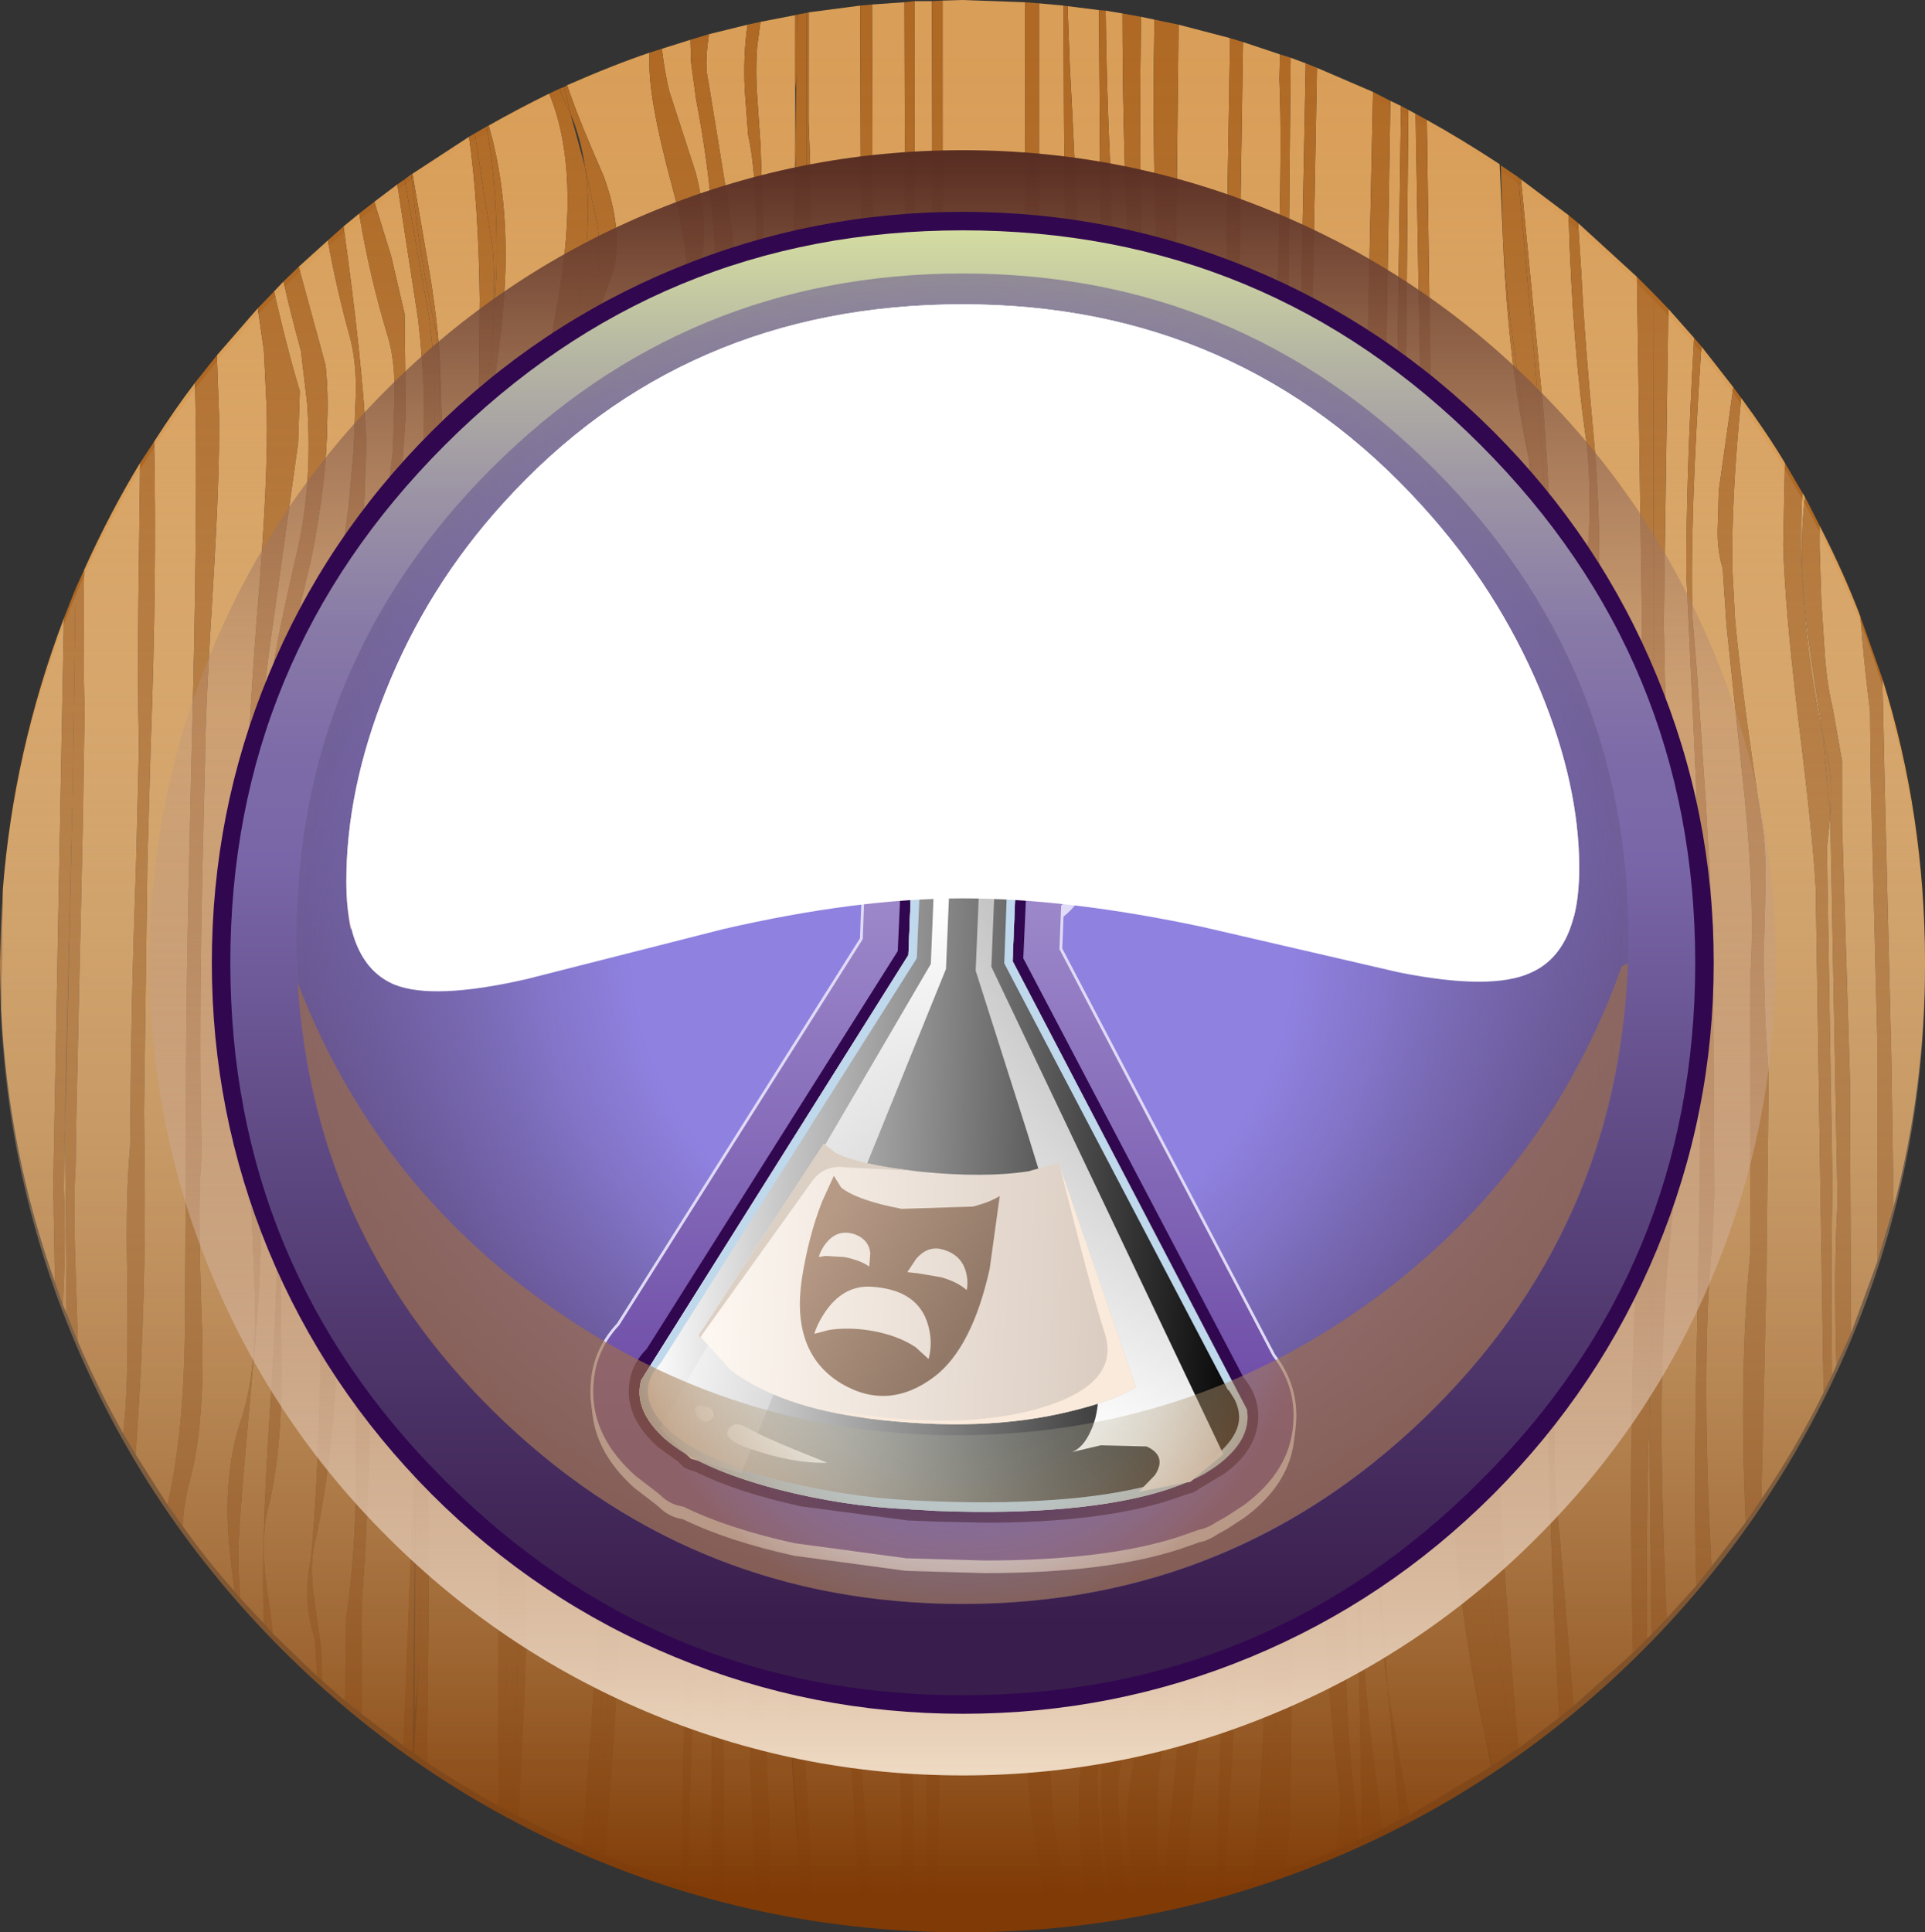 <?xml version="1.0" encoding="UTF-8" standalone="no"?>
<svg xmlns:xlink="http://www.w3.org/1999/xlink" height="172.4px" width="171.75px" xmlns="http://www.w3.org/2000/svg">
  <rect width="100%" height="100%" fill="#333333" stroke="none"/>
  <g transform="matrix(1.0, 0.0, 0.0, 1.0, 0.0, 0.0)">
    <use height="172.4" transform="matrix(1.0, 0.0, 0.0, 1.0, 0.0, 0.0)" width="171.75" xlink:href="#shape0"/>
    <use height="58.35" transform="matrix(1.0, 0.0, 0.0, 1.0, 57.05, 76.45)" width="54.25" xlink:href="#sprite0"/>
    <use height="51.8" transform="matrix(1.0, 0.0, 0.0, 1.0, 72.5, 77.6)" width="30.4" xlink:href="#sprite1"/>
    <use height="51.6" transform="matrix(1.0, 0.0, 0.0, 1.0, 72.5, 77.8)" width="30.4" xlink:href="#sprite2"/>
    <use height="58.35" transform="matrix(1.0, 0.0, 0.0, 1.0, 57.05, 76.45)" width="54.25" xlink:href="#sprite3"/>
    <use height="58.45" transform="matrix(1.0, 0.0, 0.0, 1.0, 57.05, 76.45)" width="54.25" xlink:href="#shape5"/>
    <use height="54.1" transform="matrix(1.0, 0.0, 0.0, 1.0, 58.85, 77.35)" width="25.9" xlink:href="#sprite4"/>
    <use height="55.5" transform="matrix(1.0, 0.0, 0.0, 1.0, 87.05, 77.6)" width="22.1" xlink:href="#sprite5"/>
    <use height="5.15" transform="matrix(1.0, 0.0, 0.0, 1.0, 62.0, 125.35)" width="11.8" xlink:href="#shape8"/>
    <use height="3.7" transform="matrix(1.0, 0.0, 0.0, 1.0, 81.1, 73.15)" width="10.15" xlink:href="#sprite6"/>
    <use height="54.1" transform="matrix(1.0, 0.0, 0.0, 1.0, 62.35, 72.95)" width="39.0" xlink:href="#shape10"/>
    <use height="2.45" transform="matrix(1.0, 0.0, 0.0, 1.0, 80.35, 75.45)" width="8.35" xlink:href="#sprite7"/>
    <use height="7.8" transform="matrix(1.0, 0.0, 0.0, 1.0, 80.85, 69.45)" width="10.6" xlink:href="#shape12"/>
    <use height="6.45" transform="matrix(1.0, 0.0, 0.0, 1.0, 86.35, 69.9)" width="5.1" xlink:href="#sprite8"/>
    <use height="7.85" transform="matrix(1.0, 0.0, 0.0, 1.0, 80.8, 68.2)" width="10.65" xlink:href="#shape14"/>
    <use height="61.3" transform="matrix(1.0, 0.0, 0.0, 1.0, 30.9, 27.15)" width="110.0" xlink:href="#sprite10"/>
    <use height="57.15" transform="matrix(1.0, 0.0, 0.0, 1.0, 26.55, 85.95)" width="118.7" xlink:href="#sprite13"/>
  </g>
  <defs>
    <g id="shape0" transform="matrix(1.0, 0.0, 0.0, 1.0, 0.0, 0.0)">
      <path d="M135.7 16.0 L139.95 19.2 Q140.3 31.15 141.6 39.8 141.95 43.4 141.75 47.9 L141.1 56.0 140.7 60.55 139.4 77.1 138.6 106.45 Q137.95 117.0 138.2 129.9 138.35 138.5 139.1 153.25 L135.45 156.0 Q134.25 141.55 133.8 132.65 133.15 119.75 133.5 109.1 L134.1 100.65 135.2 94.25 135.7 89.95 135.85 85.7 135.8 82.85 137.6 62.25 138.05 57.35 Q138.7 48.65 137.7 36.65 L135.7 16.0" fill="#d99e58" fill-rule="evenodd" stroke="none"/>
      <path d="M110.9 3.75 L114.2 4.85 114.15 7.05 Q114.4 12.95 114.05 23.4 113.65 35.45 113.7 39.9 L113.65 45.35 113.5 56.2 113.35 61.65 112.8 75.25 112.5 79.75 Q111.9 87.2 112.05 96.1 L112.1 99.4 Q112.15 110.1 112.85 131.6 113.3 150.95 112.1 164.0 L111.85 167.4 111.85 167.75 109.3 168.5 109.3 167.05 Q110.7 145.05 110.9 134.3 111.25 116.05 109.5 101.75 L109.3 98.5 Q108.7 89.35 109.1 82.2 L109.45 76.95 Q111.2 50.55 110.5 30.15 L110.9 3.75" fill="#d99e58" fill-rule="evenodd" stroke="none"/>
      <path d="M117.5 6.05 L122.5 8.2 122.05 29.55 Q121.75 42.45 121.95 50.9 L121.65 74.4 121.65 78.9 121.45 83.4 118.45 121.35 Q117.3 142.9 119.5 159.55 119.75 161.7 119.2 165.05 L114.75 166.8 115.1 162.5 115.65 122.0 Q115.9 96.65 116.3 81.4 L116.85 73.5 Q117.2 67.0 117.2 54.0 L117.15 49.3 Q116.85 40.6 117.1 27.65 L117.5 6.05" fill="#d99e58" fill-rule="evenodd" stroke="none"/>
      <path d="M141.1 24.6 L140.8 19.9 146.05 24.7 146.5 56.1 146.15 86.6 146.45 98.4 146.45 106.5 Q145.15 123.05 145.7 147.45 L140.4 152.2 139.15 136.95 Q138.25 130.25 139.1 120.3 L140.55 103.55 140.85 90.05 Q140.95 84.5 140.7 78.9 L142.3 57.05 Q143.05 50.45 142.35 40.8 141.35 30.0 141.1 24.6" fill="#d99e58" fill-rule="evenodd" stroke="none"/>
      <path d="M127.3 10.7 Q130.45 12.45 133.8 14.65 L134.1 21.45 Q134.6 32.7 136.4 40.9 137.15 48.2 136.8 54.3 L135.25 60.75 133.8 73.95 Q133.6 76.85 133.75 80.85 L134.05 87.6 134.1 90.75 132.4 100.0 Q126.55 127.9 132.4 154.4 L133.05 157.6 125.75 161.95 124.9 157.1 123.8 150.65 122.8 135.2 Q122.8 125.35 124.4 111.4 L127.15 88.0 127.45 84.1 Q127.85 77.8 127.65 72.3 L127.95 59.45 127.65 35.05 127.3 10.7" fill="#d99e58" fill-rule="evenodd" stroke="none"/>
      <path d="M124.05 9.0 L125.0 9.45 124.7 30.5 124.45 51.55 124.35 76.45 124.55 82.45 124.3 88.4 Q121.2 104.0 120.9 125.2 120.85 130.45 121.5 162.0 L121.5 164.0 121.2 164.15 120.5 157.1 Q119.3 141.6 120.65 119.75 122.65 94.95 123.35 82.4 L123.3 76.25 123.45 53.45 123.7 31.25 124.05 9.0" fill="#d99e58" fill-rule="evenodd" stroke="none"/>
      <path d="M105.15 2.2 L109.75 3.4 109.3 30.2 109.3 52.1 Q109.25 64.85 108.7 74.1 L108.35 78.95 107.85 84.2 Q107.45 87.35 107.75 89.35 107.75 94.4 108.15 100.15 L108.45 103.7 Q110.35 116.05 109.6 135.55 108.55 163.1 108.65 167.5 L108.65 168.7 105.8 169.45 105.85 166.15 Q107.95 145.15 108.25 137.75 108.8 121.75 106.15 109.55 L104.8 104.9 103.3 100.15 Q102.2 97.15 103.55 92.0 105.1 85.9 104.95 83.65 L105.25 78.8 Q105.85 70.35 105.4 57.15 L104.8 35.2 105.15 2.2" fill="#d99e58" fill-rule="evenodd" stroke="none"/>
      <path d="M115.15 5.15 L116.5 5.65 116.1 26.0 Q115.85 38.3 116.15 46.4 L116.05 50.45 Q115.85 62.65 115.15 70.95 L114.5 80.15 Q113.6 95.1 113.4 125.1 113.0 107.4 113.7 97.6 L113.75 93.95 Q114.0 83.65 114.4 75.55 L114.65 65.15 Q114.55 55.55 114.7 47.85 L114.8 44.45 115.15 5.15" fill="#d99e58" fill-rule="evenodd" stroke="none"/>
      <path d="M80.7 0.2 L80.75 20.9 80.55 79.8 Q80.2 112.35 79.15 138.65 L79.25 143.2 79.6 147.7 79.95 152.4 Q80.6 161.25 80.4 166.25 L80.3 171.6 77.9 171.4 76.9 158.25 76.6 152.1 76.55 137.45 77.85 77.85 Q78.45 43.2 77.85 18.25 L77.8 0.4 80.7 0.2" fill="#d99e58" fill-rule="evenodd" stroke="none"/>
      <path d="M83.15 0.1 L83.2 26.25 83.45 54.55 Q83.45 73.45 83.7 83.0 83.7 87.55 82.7 109.25 81.9 125.3 82.85 135.65 L82.85 140.65 82.7 150.6 82.7 171.7 81.4 171.65 Q81.55 162.65 81.3 152.2 L80.85 138.2 Q80.8 125.2 81.6 80.0 82.25 43.8 81.6 21.75 L81.6 0.1 83.15 0.1" fill="#d99e58" fill-rule="evenodd" stroke="none"/>
      <path d="M76.75 0.5 L76.8 17.35 Q77.15 44.15 76.65 76.6 L75.25 135.85 75.3 141.9 75.7 152.6 76.75 171.05 76.75 171.3 72.55 170.75 72.05 160.5 71.4 150.2 71.15 145.8 Q71.0 143.95 71.0 142.1 L70.95 138.4 Q70.95 110.15 71.7 63.1 L71.9 59.9 Q72.5 53.95 72.5 46.45 L72.15 33.05 72.35 16.5 72.15 10.85 72.15 1.1 76.75 0.5" fill="#d99e58" fill-rule="evenodd" stroke="none"/>
      <path d="M101.8 21.2 Q101.65 11.4 101.8 1.5 L103.0 1.75 Q102.75 15.45 103.4 26.05 L103.5 31.95 104.15 56.15 Q104.25 70.05 102.5 79.9 L102.05 85.0 Q101.65 87.55 101.55 90.3 101.85 94.8 102.9 100.9 L105.05 110.95 Q107.35 123.1 106.35 139.65 105.8 149.2 103.85 168.15 L103.9 169.85 103.85 169.9 103.65 167.85 Q103.15 166.05 103.2 163.45 L103.3 159.05 Q105.15 143.35 105.7 135.55 106.6 122.05 104.5 112.2 L103.2 107.65 101.35 102.6 Q100.75 100.45 100.5 97.2 L100.2 91.75 Q100.2 90.05 100.35 88.4 L100.75 85.0 101.05 80.4 Q102.65 71.25 102.3 56.65 101.75 35.6 101.85 32.4 L101.8 21.2" fill="#d99e58" fill-rule="evenodd" stroke="none"/>
      <path d="M84.1 24.05 L84.1 0.05 85.9 0.0 91.45 0.2 91.45 52.8 Q91.6 58.05 91.4 62.7 L91.3 67.65 90.95 86.8 90.9 90.65 90.85 101.3 90.95 111.45 Q90.7 118.0 91.1 128.15 L91.7 144.75 91.7 158.8 92.05 162.05 93.55 171.4 85.9 171.8 83.5 171.7 83.95 153.3 84.0 138.25 Q83.05 117.8 83.75 81.25 84.55 41.25 84.1 24.05" fill="#d99e58" fill-rule="evenodd" stroke="none"/>
      <path d="M99.05 14.75 Q98.7 7.1 98.65 0.95 L100.15 1.2 Q100.15 11.2 100.6 21.15 L100.85 37.7 100.95 57.5 Q100.85 68.8 100.05 77.35 L99.8 82.5 Q99.05 93.0 99.0 95.65 L99.0 100.05 100.5 104.1 102.15 108.85 103.4 113.65 Q104.95 123.6 103.95 136.25 103.3 143.85 100.85 159.05 100.1 163.95 101.3 167.95 L101.75 170.3 100.75 170.45 Q100.25 167.6 99.9 163.65 L99.7 159.2 100.9 152.05 Q103.45 136.55 103.7 129.15 104.15 115.9 100.1 106.5 L98.3 101.2 97.7 96.9 Q97.0 89.95 98.8 83.25 L99.2 78.45 Q100.2 59.3 99.45 36.85 L99.05 14.75" fill="#d99e58" fill-rule="evenodd" stroke="none"/>
      <path d="M95.45 5.95 L95.25 0.55 98.05 0.9 98.3 36.15 Q98.5 60.45 97.85 75.75 L97.0 84.45 Q96.15 90.8 96.85 97.6 L97.45 101.9 98.55 106.7 Q101.45 119.4 101.8 129.15 102.25 141.55 98.9 151.7 98.35 153.3 98.25 156.05 L98.25 160.3 98.45 164.15 Q98.75 167.55 99.55 170.7 L98.8 170.8 Q98.15 166.65 98.0 162.1 L97.9 158.7 98.6 149.25 Q99.8 135.95 99.8 127.9 99.8 116.25 97.55 106.85 L95.7 98.3 Q94.9 92.45 95.5 87.75 L96.25 73.95 Q97.1 60.85 96.75 41.3 L96.65 36.9 Q96.3 21.4 95.45 5.95" fill="#d99e58" fill-rule="evenodd" stroke="none"/>
      <path d="M95.35 38.6 L95.45 43.25 96.2 59.2 Q96.45 68.15 95.55 74.95 L94.6 87.8 Q94.0 92.9 94.6 99.15 L96.15 107.95 Q98.4 116.8 98.55 127.7 98.7 136.35 97.5 147.95 L96.25 159.45 96.3 162.65 Q96.45 167.0 97.1 171.0 L95.5 171.25 Q94.4 166.25 93.95 162.2 L92.9 144.05 Q92.35 136.8 92.4 126.7 L92.55 109.7 92.35 104.1 91.95 87.15 92.45 70.2 92.7 45.95 92.7 0.3 94.9 0.5 Q94.9 19.5 95.35 38.6" fill="#d99e58" fill-rule="evenodd" stroke="none"/>
      <path d="M67.85 1.95 L70.95 1.35 70.95 14.3 Q70.75 22.9 70.85 46.2 71.0 66.4 70.45 78.1 69.95 96.7 69.95 128.75 L70.2 149.25 70.3 150.45 Q70.65 158.6 71.45 167.95 L71.6 170.55 68.75 170.05 68.6 161.6 68.2 152.95 67.45 137.7 Q66.5 116.2 67.55 75.15 68.65 33.1 67.85 12.85 L67.55 8.5 Q67.4 6.3 67.55 4.2 L67.85 1.95" fill="#d99e58" fill-rule="evenodd" stroke="none"/>
      <path d="M49.85 40.8 L50.8 45.35 51.6 55.2 Q49.9 48.35 49.35 44.2 48.85 41.05 49.95 36.8 49.55 39.05 49.85 40.8" fill="#d99e58" fill-rule="evenodd" stroke="none"/>
      <path d="M52.5 123.15 L53.5 129.1 Q54.2 132.9 54.35 135.25 52.9 129.3 52.5 123.15" fill="#d99e58" fill-rule="evenodd" stroke="none"/>
      <path d="M150.45 51.05 L151.3 69.3 151.8 82.5 151.65 107.25 151.3 124.25 Q151.15 134.4 151.35 141.45 L148.7 144.4 Q148.2 132.9 148.25 125.65 148.3 115.35 149.4 106.9 L149.55 102.4 149.55 97.65 149.15 93.0 149.1 84.1 148.55 60.7 148.45 55.5 148.85 27.55 151.15 30.15 Q150.45 42.3 150.45 51.05" fill="#d99e58" fill-rule="evenodd" stroke="none"/>
      <path d="M61.0 114.85 Q60.55 100.6 62.1 89.85 L62.7 83.2 Q62.25 116.05 63.45 139.65 L63.5 143.5 63.5 168.8 61.3 168.2 62.05 144.8 62.1 139.55 61.0 114.85" fill="#d99e58" fill-rule="evenodd" stroke="none"/>
      <path d="M5.8 101.25 L5.95 117.2 5.6 116.4 Q5.9 111.05 5.7 106.05 L5.75 101.55 5.9 96.45 5.8 101.25" fill="#d99e58" fill-rule="evenodd" stroke="none"/>
      <path d="M44.9 60.4 Q46.55 67.9 47.05 73.5 L44.9 60.4" fill="#d99e58" fill-rule="evenodd" stroke="none"/>
      <path d="M159.25 41.3 L159.1 48.65 Q159.25 54.1 160.4 63.8 161.75 74.6 162.0 79.25 L162.7 124.25 Q160.3 129.1 157.15 133.75 L157.6 114.05 157.8 96.05 157.5 91.1 157.35 85.65 157.5 79.85 Q157.6 76.5 157.3 74.15 155.4 61.9 154.8 55.25 L154.55 50.55 Q154.5 44.05 155.35 35.5 157.6 38.55 159.25 41.3" fill="#d99e58" fill-rule="evenodd" stroke="none"/>
      <path d="M153.25 47.2 Q153.2 49.1 153.7 50.7 L154.05 55.9 155.7 71.55 Q156.6 80.75 156.15 87.3 L156.15 111.95 Q155.15 122.1 155.75 135.8 L152.7 139.75 Q151.75 121.6 152.75 111.1 L152.95 106.7 152.85 87.4 152.85 83.5 152.2 71.65 151.4 59.9 151.0 55.05 Q150.75 46.6 151.8 30.9 L154.65 34.55 153.35 43.75 153.25 47.2" fill="#d99e58" fill-rule="evenodd" stroke="none"/>
      <path d="M162.65 65.65 Q160.25 53.9 160.8 43.95 L161.05 44.35 Q160.45 49.0 161.1 55.1 161.5 58.6 162.65 65.65" fill="#d99e58" fill-rule="evenodd" stroke="none"/>
      <path d="M147.15 126.9 L147.35 145.8 146.95 146.2 Q146.85 135.85 147.15 126.9" fill="#d99e58" fill-rule="evenodd" stroke="none"/>
      <path d="M163.0 75.65 L163.3 72.85 163.95 107.25 Q163.6 113.25 163.85 121.8 L163.45 122.7 163.45 122.45 Q163.35 111.6 163.5 106.1 L163.0 75.65" fill="#d99e58" fill-rule="evenodd" stroke="none"/>
      <path d="M168.15 69.8 L167.95 60.55 Q171.75 72.7 171.75 85.9 171.75 97.1 168.95 107.7 L168.75 94.45 168.15 69.8" fill="#d99e58" fill-rule="evenodd" stroke="none"/>
      <path d="M162.35 48.9 L162.35 46.9 Q164.6 51.3 166.0 55.05 166.25 58.7 166.85 63.45 L166.9 69.15 167.5 93.0 167.5 112.55 165.15 118.95 165.05 96.1 164.35 73.4 164.35 67.9 163.5 63.1 Q163.0 61.1 162.8 58.25 L162.5 53.6 162.35 48.9" fill="#d99e58" fill-rule="evenodd" stroke="none"/>
      <path d="M125.65 9.8 L126.3 10.15 126.7 33.4 127.1 56.6 126.95 73.6 126.95 84.65 126.8 88.25 Q121.7 107.9 122.8 135.2 122.8 143.2 123.8 150.65 L124.9 162.35 123.3 163.2 122.95 160.05 Q118.25 126.75 125.35 88.4 L125.85 82.5 125.95 76.55 126.0 72.55 125.95 60.65 125.85 55.85 Q125.4 45.95 125.45 32.85 L125.65 9.8" fill="#d99e58" fill-rule="evenodd" stroke="none"/>
      <path d="M34.9 22.85 L33.4 18.0 35.45 16.45 37.3 28.45 Q38.1 35.25 37.7 40.6 L37.45 45.4 36.55 57.35 Q36.0 64.4 35.95 69.2 L36.05 73.45 36.8 114.0 36.9 118.5 Q37.15 126.2 36.85 133.6 L36.0 155.75 32.25 152.9 32.3 142.55 Q33.15 132.05 33.15 111.55 L33.1 68.4 Q33.1 63.2 34.2 54.95 L35.9 41.45 36.2 37.0 36.1 28.0 34.9 22.85" fill="#d99e58" fill-rule="evenodd" stroke="none"/>
      <path d="M30.65 20.2 L32.05 19.05 Q32.95 24.55 34.6 30.0 35.25 32.15 35.2 35.15 L35.05 40.25 34.45 45.25 32.35 57.9 Q31.2 65.35 31.4 70.7 L31.45 75.95 Q32.0 82.05 31.9 90.25 L31.6 104.35 31.55 109.05 31.75 126.65 Q31.95 137.35 30.9 144.2 L30.8 151.75 28.75 149.95 28.65 147.05 27.95 142.1 Q27.6 139.15 28.25 136.95 29.55 130.65 29.95 123.2 30.2 118.1 30.05 109.35 L29.75 105.2 29.7 94.55 Q29.75 88.0 29.35 84.0 L29.15 68.8 29.1 64.35 Q29.1 61.75 29.7 59.9 31.9 52.7 32.5 44.7 L32.7 39.55 Q32.3 31.95 30.65 20.2" fill="#d99e58" fill-rule="evenodd" stroke="none"/>
      <path d="M57.95 4.7 L57.95 5.45 Q57.85 8.85 60.0 16.75 61.9 23.75 61.1 28.0 L59.4 34.65 Q58.55 38.5 59.15 41.25 61.6 56.85 61.05 78.25 60.75 90.5 59.65 114.9 59.65 118.5 60.6 125.95 61.6 133.3 61.55 137.1 L61.5 142.15 Q61.1 147.55 61.0 155.1 L60.8 168.05 54.0 165.6 54.9 153.1 55.55 140.6 55.55 136.3 Q55.45 133.7 53.75 123.2 52.4 115.05 53.25 109.95 55.8 94.25 55.2 78.25 L55.25 76.6 Q55.25 72.6 54.4 67.6 53.2 56.85 50.8 45.35 L50.3 39.8 Q50.1 38.15 50.3 35.55 L50.7 34.25 52.85 29.3 54.75 24.1 Q55.6 20.45 53.85 15.7 51.5 10.35 50.6 7.6 54.7 5.8 57.95 4.7" fill="#d99e58" fill-rule="evenodd" stroke="none"/>
      <path d="M45.1 23.9 Q45.25 16.9 43.6 11.2 46.25 9.7 49.0 8.35 51.85 15.2 49.75 26.95 47.4 40.2 48.35 45.2 L50.35 55.45 52.25 65.55 Q53.3 85.45 52.85 103.35 L52.3 106.05 Q50.95 113.25 51.8 122.25 L53.1 131.05 Q53.65 135.95 53.5 139.7 L53.4 143.6 52.75 154.2 51.95 164.8 46.25 162.05 46.6 155.0 Q47.05 147.05 46.9 141.0 L46.8 137.45 Q46.0 133.25 45.65 129.7 44.65 115.15 46.7 97.45 L46.7 97.3 47.85 87.4 Q48.9 79.2 47.8 70.0 46.95 62.6 44.45 52.55 L43.3 47.6 Q43.25 42.8 43.65 36.8 44.95 29.35 45.1 23.9" fill="#d99e58" fill-rule="evenodd" stroke="none"/>
      <path d="M38.35 24.45 L36.8 15.5 41.85 12.2 Q42.7 18.3 42.8 26.7 L42.65 41.2 Q42.05 47.6 42.95 52.55 L43.1 53.05 Q43.45 57.3 44.9 64.85 46.5 73.2 46.9 76.6 47.8 84.3 46.4 90.35 44.7 101.5 44.3 114.1 44.0 123.85 44.45 137.65 L44.45 161.1 Q41.5 159.5 38.1 157.25 L38.25 143.6 38.2 132.95 38.3 119.7 38.65 69.8 38.6 64.7 Q39.65 49.95 39.45 38.7 L39.3 33.45 Q39.2 29.65 38.35 24.45" fill="#d99e58" fill-rule="evenodd" stroke="none"/>
      <path d="M26.65 23.8 L29.25 21.45 Q30.0 25.65 31.2 30.0 31.8 32.15 31.75 35.1 L31.55 40.15 31.1 45.2 29.4 57.75 Q28.35 65.35 28.2 70.25 L28.4 85.9 Q28.3 88.95 28.6 94.55 L28.85 103.2 28.7 106.75 Q28.8 127.65 27.75 138.95 26.95 142.95 28.1 146.25 L28.3 149.55 24.35 145.75 23.65 140.4 Q23.35 137.35 23.8 135.0 25.25 129.7 25.1 121.05 24.95 110.15 25.3 107.05 L25.3 70.45 Q25.55 69.1 25.05 66.35 24.55 63.6 24.8 62.4 L27.75 49.95 Q29.15 43.05 29.2 37.55 29.3 35.1 29.05 32.6 L26.65 23.8" fill="#d99e58" fill-rule="evenodd" stroke="none"/>
      <path d="M13.75 39.4 Q15.6 36.5 17.4 34.15 17.7 44.75 17.05 69.0 L16.95 73.7 Q16.6 87.55 16.6 97.3 L16.6 102.0 16.5 118.05 Q16.45 127.6 15.0 134.0 L14.95 134.25 12.1 129.75 12.2 128.35 Q13.05 115.9 12.9 103.6 L12.85 99.2 13.15 77.0 13.45 66.4 Q14.0 51.6 13.75 39.4" fill="#d99e58" fill-rule="evenodd" stroke="none"/>
      <path d="M7.4 73.0 L7.55 63.1 Q7.4 59.1 7.5 50.85 9.85 45.65 12.5 41.3 L12.35 53.8 Q12.25 61.3 12.4 66.5 L12.15 76.75 Q11.7 89.25 11.65 98.1 L11.6 102.4 Q11.2 106.6 11.35 114.05 11.45 122.0 11.2 125.6 L11.0 127.9 Q8.8 124.0 6.95 119.7 L6.7 111.9 Q6.55 107.15 6.75 103.95 L6.8 100.1 7.4 73.0" fill="#d99e58" fill-rule="evenodd" stroke="none"/>
      <path d="M19.55 37.25 L19.35 31.7 23.0 27.5 23.55 31.35 23.8 36.55 Q23.95 42.75 22.95 54.65 22.0 66.8 22.05 72.65 L22.25 103.45 22.75 115.75 Q22.9 122.9 21.35 127.15 20.3 130.6 20.3 134.6 20.3 137.65 20.95 142.0 18.5 139.25 16.3 136.15 16.4 134.0 16.95 132.05 18.35 126.8 18.0 117.75 17.6 106.8 18.0 103.1 L17.9 97.6 Q17.8 89.8 18.05 77.95 L18.3 67.6 Q18.35 62.85 19.0 52.4 19.6 42.6 19.55 37.25" fill="#d99e58" fill-rule="evenodd" stroke="none"/>
      <path d="M24.45 26.0 L25.3 25.1 Q25.8 27.45 26.85 31.3 L27.4 35.95 Q27.95 43.6 26.3 50.1 24.85 56.4 24.35 59.65 23.65 64.9 24.2 69.05 L24.35 73.2 24.7 106.25 Q24.95 112.65 24.1 125.6 23.25 138.4 23.55 144.85 L21.45 142.6 Q21.15 139.4 21.35 136.45 21.45 134.3 22.7 120.5 23.55 110.85 23.2 104.4 L23.35 72.15 Q22.85 65.6 24.35 55.7 L26.6 39.5 26.75 34.9 Q25.55 30.9 24.45 26.0" fill="#d99e58" fill-rule="evenodd" stroke="none"/>
      <path d="M0.1 90.0 L0.25 79.4 Q1.2 67.05 5.7 55.15 L4.75 105.7 4.9 114.4 Q0.7 102.6 0.1 90.0" fill="#d99e58" fill-rule="evenodd" stroke="none"/>
      <path d="M62.6 23.1 Q63.2 19.7 62.05 15.35 L59.7 8.1 Q59.3 6.45 59.05 4.35 L61.6 3.55 61.65 5.5 62.1 8.85 Q64.05 18.8 64.05 30.5 L62.95 70.85 61.9 47.1 Q61.3 33.0 62.6 23.1" fill="#d99e58" fill-rule="evenodd" stroke="none"/>
      <path d="M63.2 7.25 Q62.85 5.9 63.2 3.45 L63.25 3.05 66.7 2.2 Q66.3 4.9 66.45 8.05 L66.75 12.05 Q67.5 15.25 67.5 22.15 L66.7 81.05 Q66.05 117.15 66.8 140.1 L67.0 150.2 Q66.75 154.0 67.05 159.95 L67.5 169.8 64.55 169.1 64.55 136.05 64.05 126.65 Q63.55 120.5 63.55 117.35 63.4 106.45 64.2 75.15 64.9 48.55 64.05 32.95 64.05 32.05 64.6 30.5 L65.55 28.0 Q65.85 23.85 64.9 17.7 L63.2 7.25" fill="#d99e58" fill-rule="evenodd" stroke="none"/>
      <path d="M0.0 85.9 L0.25 79.4 0.1 90.0 0.0 85.9" fill="#af6924" fill-rule="evenodd" stroke="none"/>
      <path d="M5.7 55.15 L6.75 52.5 6.5 69.85 5.75 101.55 5.7 106.05 Q5.9 111.05 5.6 116.4 L4.9 114.4 4.75 105.7 5.7 55.15" fill="#af6924" fill-rule="evenodd" stroke="none"/>
      <path d="M6.5 69.55 L6.75 52.5 7.5 50.85 Q7.4 59.1 7.55 63.1 L7.4 73.0 6.8 100.1 6.75 103.95 Q6.55 107.15 6.7 111.9 L6.95 119.7 5.95 117.2 5.8 101.25 6.5 69.55" fill="#af6924" fill-rule="evenodd" stroke="none"/>
      <path d="M12.15 76.75 L12.4 66.5 Q12.25 61.3 12.35 53.8 L12.5 41.3 13.75 39.4 Q14.0 51.6 13.45 66.4 L13.15 77.0 12.85 99.2 12.9 103.6 Q13.05 115.9 12.2 128.35 L12.1 129.75 11.0 127.9 11.2 125.6 Q11.45 122.0 11.35 114.05 11.2 106.6 11.6 102.4 L11.65 98.1 Q11.7 89.25 12.15 76.75" fill="#af6924" fill-rule="evenodd" stroke="none"/>
      <path d="M19.35 31.7 L19.55 37.25 Q19.6 42.6 19.0 52.4 18.35 62.85 18.3 67.6 L18.05 77.95 Q17.8 89.8 17.9 97.6 L18.0 103.1 Q17.6 106.8 18.0 117.75 18.35 126.8 16.95 132.05 16.4 134.0 16.3 136.15 L14.95 134.25 15.0 134.0 Q16.45 127.6 16.5 118.05 L16.6 102.0 16.6 97.3 Q16.6 87.55 16.95 73.7 L17.05 69.0 Q17.7 44.75 17.4 34.15 L19.35 31.7" fill="#af6924" fill-rule="evenodd" stroke="none"/>
      <path d="M26.75 34.9 L26.6 39.5 24.35 55.7 Q22.85 65.6 23.35 72.15 L23.2 104.4 Q23.55 110.85 22.7 120.5 21.45 134.3 21.35 136.45 21.15 139.4 21.45 142.6 L20.95 142.0 Q20.3 137.65 20.3 134.6 20.3 130.6 21.35 127.15 22.9 122.9 22.75 115.75 L22.25 103.45 22.05 72.65 Q22.0 66.8 22.95 54.65 23.95 42.75 23.8 36.55 L23.55 31.35 23.0 27.5 24.45 26.0 Q25.55 30.9 26.75 34.9" fill="#af6924" fill-rule="evenodd" stroke="none"/>
      <path d="M25.3 25.1 L26.65 23.8 29.05 32.6 Q29.3 35.1 29.2 37.55 29.15 43.05 27.75 49.95 L24.8 62.4 Q24.55 63.6 25.05 66.35 25.55 69.1 25.3 70.45 L25.3 107.05 Q24.95 110.15 25.1 121.05 25.25 129.7 23.8 135.0 23.35 137.35 23.65 140.4 L24.35 145.75 23.55 144.85 Q23.25 138.4 24.1 125.6 24.95 112.65 24.7 106.25 L24.35 73.2 24.2 69.05 Q23.65 64.9 24.35 59.65 24.85 56.4 26.3 50.1 27.95 43.6 27.4 35.95 L26.85 31.3 Q25.8 27.45 25.3 25.1" fill="#af6924" fill-rule="evenodd" stroke="none"/>
      <path d="M29.25 21.45 L30.65 20.2 Q32.3 31.95 32.7 39.55 L32.5 44.7 Q31.9 52.7 29.7 59.9 29.1 61.75 29.1 64.35 L29.15 68.8 29.35 84.0 Q29.75 88.0 29.7 94.55 L29.75 105.2 30.05 109.35 Q30.2 118.1 29.95 123.2 29.55 130.65 28.25 136.95 27.6 139.15 27.95 142.1 L28.65 147.05 28.75 149.95 28.3 149.55 28.1 146.25 Q26.95 142.95 27.75 138.95 28.8 127.65 28.7 106.75 L28.85 103.2 28.6 94.55 Q28.3 88.95 28.4 85.9 L28.2 70.25 Q28.35 65.35 29.4 57.75 L31.1 45.2 31.55 40.15 31.75 35.1 Q31.8 32.15 31.2 30.0 30.0 25.65 29.25 21.45" fill="#af6924" fill-rule="evenodd" stroke="none"/>
      <path d="M32.05 19.05 L33.4 18.0 34.9 22.85 36.1 28.0 36.2 37.0 35.9 41.45 34.2 54.95 Q33.1 63.2 33.1 68.4 L33.15 111.55 Q33.15 132.05 32.3 142.55 L32.25 152.9 30.8 151.75 30.9 144.2 Q31.95 137.35 31.75 126.65 L31.55 109.05 31.6 104.35 31.9 90.25 Q32.0 82.05 31.45 75.95 L31.4 70.7 Q31.2 65.35 32.35 57.9 L34.45 45.25 35.05 40.25 35.2 35.15 Q35.25 32.15 34.6 30.0 32.95 24.55 32.05 19.05" fill="#af6924" fill-rule="evenodd" stroke="none"/>
      <path d="M36.7 15.55 L36.8 15.5 38.35 24.45 Q39.2 29.65 39.3 33.45 L39.45 38.7 Q39.65 49.95 38.6 64.7 L38.65 69.8 38.3 119.7 38.2 132.95 38.25 143.6 38.1 157.25 36.95 156.4 37.35 149.45 37.65 120.3 Q37.6 114.75 38.0 95.0 38.25 79.3 37.9 69.8 L37.85 65.0 Q37.9 60.75 38.3 54.15 L38.95 43.25 39.15 38.9 39.2 33.45 Q39.15 30.1 38.55 28.0 37.3 21.95 36.7 15.55" fill="#af6924" fill-rule="evenodd" stroke="none"/>
      <path d="M35.45 16.45 L36.1 16.0 38.3 28.4 Q39.2 35.45 38.5 41.1 L38.05 45.7 36.95 57.25 Q36.5 63.7 36.9 68.65 L37.15 120.95 Q37.0 125.5 37.1 131.55 L36.8 156.3 36.0 155.75 36.85 133.6 Q37.15 126.2 36.9 118.5 L36.8 114.0 36.05 73.45 35.95 69.2 Q36.0 64.4 36.55 57.35 L37.45 45.4 37.7 40.6 Q38.1 35.25 37.3 28.45 L35.45 16.45" fill="#af6924" fill-rule="evenodd" stroke="none"/>
      <path d="M36.1 16.0 L36.7 15.55 Q37.3 21.95 38.55 28.0 39.15 30.1 39.2 33.45 L39.15 38.9 38.95 43.25 38.3 54.15 Q37.9 60.75 37.85 65.0 L37.9 69.8 Q38.25 79.3 38.0 95.0 37.6 114.75 37.65 120.3 L37.35 149.45 37.0 152.85 37.1 131.55 Q37.0 125.5 37.15 120.95 L36.9 68.65 Q36.5 63.7 36.95 57.25 L38.05 45.7 38.5 41.1 Q39.2 35.45 38.3 28.4 L36.1 16.0" fill="#af6924" fill-rule="evenodd" stroke="none"/>
      <path d="M46.9 76.6 Q46.5 73.2 44.9 64.85 43.45 57.3 43.1 53.05 L44.9 60.4 47.05 73.5 47.4 80.05 Q47.55 86.8 45.45 108.1 43.7 125.75 45.35 136.65 L45.0 161.4 44.45 161.1 44.45 137.65 Q44.0 123.85 44.3 114.1 44.7 101.5 46.4 90.35 47.8 84.3 46.9 76.6" fill="#af6924" fill-rule="evenodd" stroke="none"/>
      <path d="M45.3 113.6 L45.85 106.25 Q44.9 118.85 45.65 129.7 44.9 122.35 45.3 113.6" fill="#af6924" fill-rule="evenodd" stroke="none"/>
      <path d="M43.65 36.8 Q43.25 42.8 43.3 47.6 42.65 43.65 42.95 40.3 L43.65 36.8" fill="#af6924" fill-rule="evenodd" stroke="none"/>
      <path d="M42.8 26.7 Q42.7 18.3 41.85 12.2 L42.35 11.9 43.95 22.15 Q44.3 26.15 43.75 31.75 L42.65 41.2 42.8 26.7" fill="#af6924" fill-rule="evenodd" stroke="none"/>
      <path d="M44.3 24.1 Q44.45 16.9 43.4 11.3 L43.6 11.2 Q45.25 16.9 45.1 23.9 44.95 29.35 43.65 36.8 L44.3 24.1" fill="#af6924" fill-rule="evenodd" stroke="none"/>
      <path d="M47.05 73.5 Q46.55 67.9 44.9 60.4 43.8 53.9 43.45 50.6 L43.3 47.6 44.45 52.55 Q46.95 62.6 47.8 70.0 48.9 79.2 47.85 87.4 L47.7 88.9 Q48.25 82.0 47.05 73.5" fill="#af6924" fill-rule="evenodd" stroke="none"/>
      <path d="M46.8 137.45 L46.9 141.0 Q47.05 147.05 46.6 155.0 L46.25 162.05 45.8 161.8 45.9 158.85 46.35 140.7 46.3 136.15 Q45.9 133.3 45.65 129.7 46.0 133.25 46.8 137.45" fill="#af6924" fill-rule="evenodd" stroke="none"/>
      <path d="M42.65 41.2 Q42.65 47.45 42.95 51.6 L43.1 53.05 42.95 52.55 Q42.05 47.6 42.65 41.2" fill="#af6924" fill-rule="evenodd" stroke="none"/>
      <path d="M45.45 108.1 Q47.55 86.8 47.4 80.05 L47.05 73.5 Q48.25 82.0 47.7 88.9 L46.7 97.3 46.7 97.45 Q45.6 106.95 45.3 113.6 44.9 122.35 45.65 129.7 45.9 133.3 46.3 136.15 L46.35 140.7 45.9 158.85 45.8 161.8 45.0 161.4 45.35 136.65 Q43.7 125.75 45.45 108.1" fill="#af6924" fill-rule="evenodd" stroke="none"/>
      <path d="M43.95 22.15 L42.35 11.9 43.4 11.3 Q44.45 16.9 44.3 24.1 L43.65 36.8 42.95 40.3 Q42.65 43.65 43.3 47.6 L43.45 50.6 Q43.8 53.9 44.9 60.4 L43.1 53.05 42.95 51.6 Q42.65 47.45 42.65 41.2 L43.75 31.75 Q44.3 26.15 43.95 22.15" fill="#af6924" fill-rule="evenodd" stroke="none"/>
      <path d="M49.75 26.95 Q51.85 15.2 49.0 8.35 L49.95 7.9 50.15 8.55 50.9 10.15 52.2 14.9 Q52.85 19.15 51.9 25.45 L50.35 35.4 49.95 36.8 Q48.85 41.05 49.35 44.2 49.9 48.35 51.6 55.2 L52.25 65.55 50.35 55.45 48.35 45.2 Q47.4 40.2 49.75 26.95" fill="#af6924" fill-rule="evenodd" stroke="none"/>
      <path d="M51.8 122.25 Q50.95 113.25 52.3 106.05 L52.85 103.35 52.8 106.1 Q52.25 112.35 52.3 117.65 L52.3 117.85 Q52.1 120.2 52.5 123.15 52.9 129.3 54.35 135.25 L54.45 136.7 54.3 141.65 53.6 153.3 52.7 165.1 51.95 164.8 52.75 154.2 53.4 143.6 53.5 139.7 Q53.65 135.95 53.1 131.05 L51.8 122.25" fill="#af6924" fill-rule="evenodd" stroke="none"/>
      <path d="M54.4 67.6 Q55.25 72.6 55.25 76.6 L55.2 78.25 54.4 67.6" fill="#af6924" fill-rule="evenodd" stroke="none"/>
      <path d="M51.6 55.2 L50.8 45.35 Q53.2 56.85 54.4 67.6 53.8 64.15 51.6 55.2" fill="#af6924" fill-rule="evenodd" stroke="none"/>
      <path d="M54.3 90.45 L55.2 78.25 Q55.8 94.25 53.25 109.95 52.4 115.05 53.75 123.2 55.45 133.7 55.55 136.3 L55.55 140.6 54.9 153.1 54.0 165.6 53.25 165.3 54.15 153.1 Q54.6 146.1 54.65 140.95 L54.55 135.9 54.35 135.25 Q54.2 132.9 53.5 129.1 L52.5 123.15 52.3 117.65 53.15 101.6 Q54.05 96.35 54.3 90.45" fill="#af6924" fill-rule="evenodd" stroke="none"/>
      <path d="M53.15 101.6 L52.85 103.35 Q53.3 85.45 52.25 65.55 54.6 80.05 54.3 90.45 L53.15 101.6" fill="#af6924" fill-rule="evenodd" stroke="none"/>
      <path d="M50.9 10.15 L50.35 7.75 50.6 7.6 Q51.5 10.35 53.85 15.7 55.6 20.45 54.75 24.1 L52.85 29.3 50.7 34.25 53.25 26.05 Q53.7 23.3 53.35 20.3 L52.2 14.9 Q51.8 12.25 50.9 10.15" fill="#af6924" fill-rule="evenodd" stroke="none"/>
      <path d="M49.85 40.8 Q49.55 39.05 49.95 36.8 L50.3 35.55 Q50.1 38.15 50.3 39.8 L50.8 45.35 49.85 40.8" fill="#af6924" fill-rule="evenodd" stroke="none"/>
      <path d="M51.9 25.45 Q52.85 19.15 52.2 14.9 L53.35 20.3 Q53.7 23.3 53.25 26.05 L50.7 34.25 50.35 35.4 51.9 25.45" fill="#af6924" fill-rule="evenodd" stroke="none"/>
      <path d="M52.25 65.55 L51.6 55.2 Q53.8 64.15 54.4 67.6 L55.2 78.25 54.3 90.45 Q54.6 80.05 52.25 65.55" fill="#af6924" fill-rule="evenodd" stroke="none"/>
      <path d="M50.35 7.75 L50.9 10.15 50.15 8.55 49.95 7.9 50.35 7.75" fill="#af6924" fill-rule="evenodd" stroke="none"/>
      <path d="M53.25 165.3 L52.7 165.1 53.6 153.3 54.3 141.65 54.45 136.7 54.35 135.25 54.55 135.9 54.65 140.95 Q54.6 146.1 54.15 153.1 L53.25 165.3" fill="#af6924" fill-rule="evenodd" stroke="none"/>
      <path d="M60.0 16.75 Q57.85 8.85 57.95 5.45 L57.95 4.7 59.05 4.35 Q59.3 6.45 59.7 8.1 L62.05 15.35 Q63.2 19.7 62.6 23.1 61.3 33.0 61.9 47.1 L62.95 70.85 62.7 83.2 62.1 89.85 Q60.55 100.6 61.0 114.85 L62.1 139.55 62.05 144.8 61.3 168.2 60.8 168.05 61.0 155.1 Q61.1 147.55 61.5 142.15 L61.55 137.1 Q61.6 133.3 60.6 125.95 59.65 118.5 59.65 114.9 60.75 90.5 61.05 78.25 61.6 56.85 59.15 41.25 58.55 38.5 59.4 34.65 L61.1 28.0 Q61.9 23.75 60.0 16.75" fill="#af6924" fill-rule="evenodd" stroke="none"/>
      <path d="M61.65 5.5 L61.6 3.55 63.25 3.05 63.2 3.45 Q62.85 5.9 63.2 7.25 L64.9 17.7 Q65.85 23.85 65.55 28.0 L64.6 30.5 Q64.05 32.05 64.05 32.95 64.9 48.55 64.2 75.15 63.4 106.45 63.55 117.35 63.55 120.5 64.05 126.65 L64.55 136.05 64.55 169.1 63.5 168.8 63.5 143.5 63.45 139.65 Q62.25 116.05 62.7 83.2 63.1 77.5 62.95 70.85 L64.05 30.5 Q64.05 18.8 62.1 8.85 L61.65 5.5" fill="#af6924" fill-rule="evenodd" stroke="none"/>
      <path d="M66.45 8.05 Q66.3 4.9 66.7 2.2 L67.85 1.95 67.55 4.2 Q67.4 6.3 67.55 8.5 L67.85 12.85 Q68.65 33.1 67.55 75.15 66.5 116.2 67.45 137.7 L68.2 152.95 68.6 161.6 68.75 170.05 67.5 169.8 67.05 159.95 Q66.75 154.0 67.0 150.2 L66.8 140.1 Q66.05 117.15 66.7 81.05 L67.5 22.15 Q67.5 15.25 66.75 12.05 L66.45 8.05" fill="#af6924" fill-rule="evenodd" stroke="none"/>
      <path d="M70.95 14.3 L70.95 13.55 71.0 14.5 Q71.5 36.8 70.85 71.55 L70.25 100.1 Q70.2 87.4 70.45 78.1 71.0 66.4 70.85 46.2 70.75 22.9 70.95 14.3" fill="#af6924" fill-rule="evenodd" stroke="none"/>
      <path d="M71.0 142.1 L71.0 143.45 70.9 140.75 70.9 137.3 70.7 100.25 Q70.7 78.55 71.7 63.1 70.95 110.15 70.95 138.4 L71.0 142.1 M71.15 149.5 L71.05 144.25 71.15 145.8 71.4 150.2 72.05 160.5 72.55 170.75 72.4 170.7 72.4 170.4 Q71.4 161.2 71.15 149.5" fill="#af6924" fill-rule="evenodd" stroke="none"/>
      <path d="M70.95 8.1 L70.95 1.35 71.15 1.3 71.15 6.05 70.95 8.1" fill="#af6924" fill-rule="evenodd" stroke="none"/>
      <path d="M71.95 14.55 L71.95 1.15 72.15 1.1 72.15 10.85 72.35 16.5 72.15 33.05 Q71.75 20.85 71.95 14.55" fill="#af6924" fill-rule="evenodd" stroke="none"/>
      <path d="M72.15 33.05 L72.5 46.45 Q72.5 53.95 71.9 59.9 L71.7 63.1 72.15 33.05" fill="#af6924" fill-rule="evenodd" stroke="none"/>
      <path d="M71.15 1.3 L71.95 1.15 71.95 14.55 Q71.75 20.85 72.15 33.05 L71.7 63.1 Q70.7 78.55 70.7 100.25 L70.9 137.3 70.9 140.75 71.05 144.25 71.15 149.5 Q71.4 161.2 72.4 170.4 L72.4 170.7 71.65 170.6 70.3 150.45 69.95 128.75 70.85 71.55 Q71.5 36.8 71.0 14.5 L70.95 13.55 71.15 1.3" fill="#af6924" fill-rule="evenodd" stroke="none"/>
      <path d="M77.8 0.4 L77.85 18.25 Q78.45 43.2 77.85 77.85 L76.55 137.45 76.6 152.1 76.9 158.25 77.9 171.4 76.75 171.3 76.75 171.05 75.7 152.6 75.3 141.9 75.25 135.85 76.65 76.6 Q77.15 44.15 76.8 17.35 L76.75 0.5 77.8 0.4" fill="#af6924" fill-rule="evenodd" stroke="none"/>
      <path d="M81.6 0.1 L81.6 21.75 Q82.25 43.8 81.6 80.0 80.8 125.2 80.85 138.2 L81.3 152.2 Q81.55 162.65 81.4 171.65 L80.3 171.6 80.4 166.25 Q80.6 161.25 79.95 152.4 L79.6 147.7 79.25 143.2 79.15 138.65 Q80.2 112.35 80.55 79.8 L80.75 20.9 80.7 0.2 81.6 0.1" fill="#af6924" fill-rule="evenodd" stroke="none"/>
      <path d="M84.1 0.05 L84.1 24.05 Q84.55 41.25 83.75 81.25 83.05 117.8 84.0 138.25 L83.95 153.3 83.5 171.7 82.7 171.7 82.7 150.6 82.85 140.65 82.85 135.65 Q81.9 125.3 82.7 109.25 83.7 87.55 83.7 83.0 83.45 73.45 83.45 54.55 L83.2 26.25 83.15 0.1 84.1 0.05" fill="#af6924" fill-rule="evenodd" stroke="none"/>
      <path d="M91.45 0.2 L92.7 0.3 92.7 45.95 92.45 70.2 91.95 87.15 92.35 104.1 92.55 109.7 92.4 126.7 Q92.35 136.8 92.9 144.05 L93.95 162.2 Q94.4 166.25 95.5 171.25 L93.55 171.4 92.05 162.05 91.7 158.8 91.7 144.75 91.1 128.15 Q90.7 118.0 90.95 111.45 L90.85 101.3 90.9 90.65 90.95 86.8 91.3 67.65 91.4 62.7 Q91.6 58.05 91.45 52.8 L91.45 0.2" fill="#af6924" fill-rule="evenodd" stroke="none"/>
      <path d="M94.9 0.5 L95.25 0.55 95.45 5.95 Q96.3 21.4 96.65 36.9 L96.75 41.3 Q97.1 60.85 96.25 73.95 L95.5 87.75 Q94.9 92.45 95.7 98.3 L97.55 106.85 Q99.8 116.25 99.8 127.9 99.8 135.95 98.6 149.25 L97.9 158.7 98.0 162.1 Q98.15 166.65 98.8 170.8 L97.1 171.0 Q96.45 167.0 96.3 162.65 L96.25 159.45 97.5 147.95 Q98.7 136.35 98.55 127.7 98.4 116.8 96.15 107.95 L94.6 99.15 Q94.0 92.9 94.6 87.8 L95.55 74.95 Q96.45 68.15 96.2 59.2 L95.45 43.25 95.35 38.6 Q94.9 19.5 94.9 0.5" fill="#af6924" fill-rule="evenodd" stroke="none"/>
      <path d="M98.05 0.9 L98.65 0.95 Q98.7 7.1 99.05 14.75 L99.45 36.85 Q100.2 59.3 99.2 78.45 L98.8 83.25 Q97.0 89.95 97.7 96.9 L98.3 101.2 100.1 106.5 Q104.15 115.9 103.7 129.15 103.45 136.55 100.9 152.05 L99.7 159.2 99.9 163.65 Q100.25 167.6 100.75 170.45 L99.55 170.7 Q98.75 167.55 98.45 164.15 L98.25 160.3 98.25 156.05 Q98.35 153.3 98.9 151.7 102.25 141.55 101.8 129.15 101.45 119.4 98.55 106.7 L97.45 101.9 96.85 97.6 Q96.15 90.8 97.0 84.45 L97.85 75.75 Q98.5 60.45 98.3 36.15 L98.05 0.9" fill="#af6924" fill-rule="evenodd" stroke="none"/>
      <path d="M100.6 21.15 Q100.15 11.2 100.15 1.2 L101.8 1.5 Q101.65 11.4 101.8 21.2 L101.85 32.4 Q101.75 35.6 102.3 56.65 102.65 71.25 101.05 80.4 L100.75 85.0 100.35 88.4 Q100.2 90.05 100.2 91.75 L100.5 97.2 Q100.75 100.45 101.35 102.6 L103.2 107.65 104.5 112.2 Q106.6 122.05 105.7 135.55 105.15 143.35 103.3 159.05 L103.2 163.45 Q103.15 166.05 103.65 167.85 L103.85 169.9 101.75 170.3 101.3 167.95 Q100.1 163.95 100.85 159.05 103.3 143.85 103.95 136.25 104.95 123.6 103.4 113.65 L102.15 108.85 100.5 104.1 99.0 100.05 99.0 95.65 Q99.05 93.0 99.8 82.5 L100.05 77.35 Q100.85 68.8 100.95 57.5 L100.85 37.7 100.6 21.15" fill="#af6924" fill-rule="evenodd" stroke="none"/>
      <path d="M103.4 26.05 Q102.75 15.45 103.0 1.75 L105.15 2.2 104.8 35.2 105.4 57.15 Q105.85 70.35 105.25 78.8 L104.95 83.65 Q105.1 85.9 103.55 92.0 102.2 97.15 103.3 100.15 L104.8 104.9 106.15 109.55 Q108.8 121.75 108.25 137.75 107.95 145.15 105.85 166.15 L105.8 169.45 103.9 169.85 103.85 168.15 Q105.8 149.2 106.35 139.65 107.35 123.1 105.05 110.95 L102.9 100.9 Q101.85 94.8 101.55 90.3 101.65 87.55 102.05 85.0 L102.5 79.9 Q104.25 70.05 104.15 56.15 L103.5 31.95 103.4 26.05" fill="#af6924" fill-rule="evenodd" stroke="none"/>
      <path d="M109.75 3.4 L110.9 3.75 110.5 30.15 Q111.2 50.55 109.45 76.95 L109.1 82.2 Q108.7 89.35 109.3 98.5 L109.5 101.75 Q111.25 116.05 110.9 134.3 110.7 145.05 109.3 167.05 L109.3 168.5 108.65 168.7 108.65 167.5 Q108.55 163.1 109.6 135.55 110.35 116.05 108.45 103.7 L108.15 100.15 Q107.75 94.4 107.75 89.35 107.45 87.35 107.85 84.2 L108.35 78.95 108.7 74.1 Q109.25 64.85 109.3 52.1 L109.3 30.2 109.75 3.4" fill="#af6924" fill-rule="evenodd" stroke="none"/>
      <path d="M114.05 23.4 Q114.4 12.95 114.15 7.05 L114.2 4.85 115.15 5.15 114.8 44.45 114.7 47.85 Q114.55 55.55 114.65 65.15 L114.4 75.55 Q114.0 83.65 113.75 93.95 L113.7 97.6 Q113.0 107.4 113.4 125.1 113.3 154.75 112.8 167.45 L111.85 167.75 111.85 167.4 112.1 164.0 Q113.3 150.95 112.85 131.6 112.15 110.1 112.1 99.4 L112.05 96.1 Q111.9 87.2 112.5 79.75 L112.8 75.25 113.35 61.65 113.5 56.2 113.65 45.35 113.7 39.9 Q113.65 35.45 114.05 23.4" fill="#af6924" fill-rule="evenodd" stroke="none"/>
      <path d="M116.1 26.0 L116.5 5.65 117.5 6.05 117.1 27.65 Q116.85 40.6 117.15 49.3 L117.2 54.0 Q117.2 67.0 116.85 73.5 L116.3 81.4 Q115.9 96.65 115.65 122.0 L115.1 162.5 114.75 166.8 112.95 167.4 113.25 164.8 Q113.95 156.15 113.85 144.95 L113.4 125.1 Q113.6 95.1 114.5 80.15 L115.15 70.95 Q115.85 62.65 116.05 50.45 L116.15 46.4 Q115.85 38.3 116.1 26.0" fill="#af6924" fill-rule="evenodd" stroke="none"/>
      <path d="M113.85 144.95 Q113.95 156.15 113.25 164.8 L112.95 167.4 112.8 167.45 Q113.3 154.75 113.4 125.1 L113.85 144.95" fill="#af6924" fill-rule="evenodd" stroke="none"/>
      <path d="M122.5 8.2 L124.05 9.0 123.7 31.25 123.45 53.45 123.3 76.25 123.35 82.4 Q122.65 94.95 120.65 119.75 119.3 141.6 120.5 157.1 L121.2 164.15 119.2 165.05 Q119.75 161.7 119.5 159.55 117.3 142.9 118.45 121.35 L121.45 83.4 121.65 78.9 121.65 74.4 121.95 50.9 Q121.75 42.45 122.05 29.55 L122.5 8.2" fill="#af6924" fill-rule="evenodd" stroke="none"/>
      <path d="M125.0 9.45 L125.65 9.8 125.45 32.85 Q125.4 45.95 125.85 55.85 L125.95 60.65 126.0 72.55 125.95 76.55 125.85 82.5 125.35 88.4 Q118.25 126.75 122.95 160.05 L123.3 163.2 121.5 164.0 121.5 162.0 Q120.85 130.45 120.9 125.2 121.2 104.0 124.3 88.4 L124.55 82.45 124.35 76.45 124.45 51.55 124.7 30.5 125.0 9.45" fill="#af6924" fill-rule="evenodd" stroke="none"/>
      <path d="M123.8 150.65 Q122.8 143.2 122.8 135.2 L123.8 150.65" fill="#af6924" fill-rule="evenodd" stroke="none"/>
      <path d="M123.8 150.65 L124.9 157.1 125.75 161.95 124.9 162.35 123.8 150.65" fill="#af6924" fill-rule="evenodd" stroke="none"/>
      <path d="M126.3 10.15 L127.3 10.7 127.65 35.05 127.95 59.45 127.65 72.3 Q127.85 77.8 127.45 84.1 L127.15 88.0 124.4 111.4 Q122.8 125.35 122.8 135.2 121.7 107.9 126.8 88.25 L126.95 84.65 126.95 73.6 127.1 56.6 126.7 33.4 126.3 10.15" fill="#af6924" fill-rule="evenodd" stroke="none"/>
      <path d="M135.25 60.75 L136.8 54.3 134.45 74.45 Q134.85 80.05 134.55 86.1 L134.25 89.9 134.1 90.75 134.05 87.6 133.75 80.85 Q133.6 76.85 133.8 73.95 L135.25 60.75" fill="#af6924" fill-rule="evenodd" stroke="none"/>
      <path d="M135.1 92.7 L135.8 82.85 135.85 85.7 135.7 89.95 135.2 94.25 134.1 100.65 Q134.45 97.1 135.1 92.7" fill="#af6924" fill-rule="evenodd" stroke="none"/>
      <path d="M134.1 21.45 Q134.35 25.4 134.75 28.5 L136.4 40.9 Q134.6 32.7 134.1 21.45" fill="#af6924" fill-rule="evenodd" stroke="none"/>
      <path d="M135.45 15.8 L135.7 16.0 137.7 36.65 Q138.7 48.65 138.05 57.35 L137.6 62.25 135.8 82.85 135.75 77.25 137.15 59.0 137.65 55.3 138.15 51.6 Q137.95 44.35 137.05 33.65 L135.45 15.8" fill="#af6924" fill-rule="evenodd" stroke="none"/>
      <path d="M134.05 92.1 L132.4 101.8 Q127.7 130.15 132.4 154.4 126.55 127.9 132.4 100.0 L134.1 90.75 134.05 92.1" fill="#af6924" fill-rule="evenodd" stroke="none"/>
      <path d="M134.1 100.65 L133.5 109.1 Q133.15 119.75 133.8 132.65 134.25 141.55 135.45 156.0 L134.8 156.4 Q134.0 148.05 132.25 139.4 130.95 132.3 131.45 123.5 131.65 119.5 133.0 108.05 L134.1 100.65" fill="#af6924" fill-rule="evenodd" stroke="none"/>
      <path d="M137.2 44.2 Q138.2 48.3 136.8 54.3 137.15 48.2 136.4 40.9 L137.2 44.2" fill="#af6924" fill-rule="evenodd" stroke="none"/>
      <path d="M134.1 21.45 L133.9 14.75 135.45 15.8 137.05 33.65 Q137.95 44.35 138.15 51.6 L137.65 55.3 137.15 59.0 135.75 77.25 135.1 92.7 Q134.45 97.1 134.1 100.65 L133.0 108.05 Q131.65 119.5 131.45 123.5 130.95 132.3 132.25 139.4 134.0 148.05 134.8 156.4 L133.15 157.55 132.4 154.4 Q127.7 130.15 132.4 101.8 L134.05 92.1 134.1 90.75 134.25 89.9 134.55 86.1 Q134.85 80.05 134.45 74.45 L136.8 54.3 Q138.2 48.3 137.2 44.2 L136.4 40.9 134.75 28.5 Q134.35 25.4 134.1 21.45" fill="#af6924" fill-rule="evenodd" stroke="none"/>
      <path d="M139.95 19.2 L140.8 19.9 141.1 24.6 Q141.35 30.0 142.35 40.8 143.05 50.45 142.3 57.05 L140.7 78.9 Q140.95 84.5 140.85 90.05 L140.55 103.55 139.1 120.3 Q138.25 130.25 139.15 136.95 L140.4 152.2 139.1 153.25 Q138.35 138.5 138.2 129.9 137.95 117.0 138.6 106.45 L139.4 77.1 140.7 60.55 141.1 56.0 141.75 47.9 Q141.95 43.4 141.6 39.8 140.3 31.15 139.95 19.2" fill="#af6924" fill-rule="evenodd" stroke="none"/>
      <path d="M146.05 24.7 L147.5 26.15 147.65 106.2 Q147.25 115.8 147.15 126.9 146.85 135.85 146.95 146.2 L145.7 147.45 Q145.15 123.05 146.45 106.5 L146.45 98.4 146.15 86.6 146.5 56.1 146.05 24.7" fill="#af6924" fill-rule="evenodd" stroke="none"/>
      <path d="M148.85 27.55 L148.45 55.5 148.55 60.7 149.1 84.1 149.15 93.0 149.55 97.65 149.55 102.4 149.4 106.9 Q148.3 115.35 148.25 125.65 148.2 132.9 148.7 144.4 L147.35 145.8 147.15 126.9 Q147.45 116.25 148.1 106.9 L148.0 102.2 147.65 97.5 147.5 26.15 148.85 27.55" fill="#af6924" fill-rule="evenodd" stroke="none"/>
      <path d="M147.6 94.55 L147.65 97.5 148.0 102.2 148.1 106.9 Q147.45 116.25 147.15 126.9 147.25 115.8 147.65 106.2 L147.6 94.55" fill="#af6924" fill-rule="evenodd" stroke="none"/>
      <path d="M151.3 69.3 L150.45 51.05 Q150.45 42.3 151.15 30.15 L151.8 30.9 Q150.75 46.6 151.0 55.05 L151.4 59.9 152.2 71.65 152.85 83.5 152.85 87.4 152.95 106.7 152.75 111.1 Q151.75 121.6 152.7 139.75 L151.35 141.45 Q151.15 134.4 151.3 124.25 L151.65 107.25 151.8 82.5 151.3 69.3" fill="#af6924" fill-rule="evenodd" stroke="none"/>
      <path d="M153.35 43.75 L154.65 34.55 155.35 35.5 Q154.5 44.05 154.55 50.55 L154.8 55.25 Q155.4 61.9 157.3 74.15 157.6 76.5 157.5 79.85 L157.35 85.65 157.5 91.1 157.8 96.05 157.6 114.05 157.15 133.75 155.75 135.8 Q155.15 122.1 156.15 111.95 L156.15 87.3 Q156.6 80.75 155.7 71.55 L154.05 55.9 153.7 50.7 Q153.2 49.1 153.25 47.2 L153.35 43.75" fill="#af6924" fill-rule="evenodd" stroke="none"/>
      <path d="M159.1 48.65 L159.25 41.3 160.8 43.95 Q160.25 53.9 162.65 65.65 L163.3 72.85 163.0 75.65 163.5 106.1 Q163.35 111.6 163.45 122.45 L163.45 122.7 162.7 124.25 162.0 79.25 Q161.75 74.6 160.4 63.8 159.25 54.1 159.1 48.65" fill="#af6924" fill-rule="evenodd" stroke="none"/>
      <path d="M161.05 44.35 L162.35 46.9 162.35 48.9 162.5 53.6 162.8 58.25 Q163.0 61.1 163.5 63.1 L164.35 67.9 164.35 73.4 165.05 96.1 165.15 118.95 163.85 121.8 Q163.6 113.25 163.95 107.25 L163.3 72.85 Q163.5 69.8 163.2 68.25 L162.65 65.65 Q161.5 58.6 161.1 55.1 160.45 49.0 161.05 44.35" fill="#af6924" fill-rule="evenodd" stroke="none"/>
      <path d="M163.2 68.25 Q163.5 69.8 163.3 72.85 L162.65 65.65 163.2 68.25" fill="#af6924" fill-rule="evenodd" stroke="none"/>
      <path d="M167.95 60.55 L168.15 69.8 168.75 94.45 168.95 107.7 167.5 112.55 167.5 93.0 166.9 69.15 166.85 63.45 Q166.25 58.7 166.0 55.05 L167.95 60.55" fill="#af6924" fill-rule="evenodd" stroke="none"/>
      <path d="M119.3 7.35 Q134.7 13.9 146.6 25.8 158.45 37.7 165.0 53.1 171.75 69.05 171.75 86.5 171.75 103.95 165.0 119.9 158.45 135.3 146.6 147.2 134.7 159.1 119.3 165.65 103.35 172.4 85.9 172.4 68.45 172.4 52.5 165.65 37.1 159.1 25.2 147.2 13.3 135.3 6.75 119.9 0.0 103.95 0.0 86.5 0.0 69.05 6.75 53.1 13.3 37.7 25.2 25.8 37.1 13.9 52.5 7.35 68.45 0.6 85.9 0.6 103.35 0.6 119.3 7.35" fill="url(#gradient0)" fill-rule="evenodd" stroke="none"/>
      <path d="M152.7 57.7 Q158.4 71.15 158.4 85.9 158.4 100.65 152.7 114.1 147.2 127.15 137.15 137.15 127.15 147.2 114.1 152.7 100.65 158.4 85.9 158.4 71.15 158.4 57.65 152.7 44.65 147.2 34.6 137.15 24.55 127.15 19.05 114.1 13.35 100.65 13.35 85.9 13.35 71.15 19.05 57.7 24.55 44.65 34.6 34.65 44.65 24.6 57.65 19.1 71.15 13.4 85.9 13.4 100.65 13.4 114.1 19.1 127.15 24.6 137.15 34.65 147.2 44.65 152.7 57.7" fill="url(#gradient1)" fill-rule="evenodd" stroke="none"/>
      <path d="M85.9 19.7 Q113.25 19.7 132.65 39.1 152.05 58.5 152.05 85.9 152.05 113.3 132.65 132.65 113.3 152.05 85.9 152.05 58.5 152.05 39.1 132.65 19.7 113.25 19.7 85.9 19.7 58.5 39.1 39.1 58.5 19.7 85.9 19.7" fill="url(#gradient2)" fill-rule="evenodd" stroke="none"/>
      <path d="M85.9 20.55 Q58.85 20.55 39.7 39.7 20.55 58.85 20.55 85.9 20.55 113.0 39.7 132.1 58.85 151.25 85.9 151.25 113.0 151.25 132.1 132.1 151.25 113.0 151.25 85.9 151.25 58.85 132.1 39.7 113.0 20.55 85.9 20.55 M111.55 23.95 Q123.75 29.0 133.25 38.5 142.75 48.0 147.8 60.25 152.9 72.5 152.9 85.9 152.9 99.3 147.8 111.55 142.75 123.75 133.25 133.3 123.75 142.8 111.55 147.85 99.35 152.9 85.9 152.9 72.45 152.9 60.25 147.85 48.0 142.8 38.5 133.3 29.0 123.75 23.95 111.55 18.9 99.3 18.9 85.9 18.9 72.45 23.95 60.25 29.0 48.0 38.5 38.5 48.0 29.0 60.25 23.95 72.45 18.9 85.9 18.9 99.35 18.9 111.55 23.95" fill="#31074f" fill-rule="evenodd" stroke="none"/>
      <path d="M85.9 24.4 Q110.5 24.4 127.9 41.8 145.3 59.2 145.3 83.75 145.3 108.3 127.9 125.7 110.5 143.1 85.9 143.1 61.25 143.1 43.85 125.7 26.45 108.3 26.45 83.75 26.45 59.2 43.85 41.8 61.25 24.4 85.9 24.4" fill="url(#gradient3)" fill-rule="evenodd" stroke="none"/>
      <path d="M53.1 39.7 Q53.7 39.0 54.75 39.0 L59.4 39.0 Q60.4 39.0 61.05 39.65 61.6 40.3 61.6 41.3 L61.6 60.0 Q61.6 61.2 60.9 61.9 60.25 62.6 59.15 62.6 58.05 62.6 57.35 61.9 56.65 61.2 56.65 60.0 L56.65 43.5 54.75 43.5 Q53.65 43.5 53.05 42.8 52.5 42.15 52.5 41.25 52.5 40.35 53.1 39.7" fill="#c3b0ec" fill-rule="evenodd" stroke="none"/>
      <path d="M82.0 50.7 Q82.0 55.5 80.1 58.75 77.8 62.8 73.25 62.8 68.75 62.8 66.45 58.75 64.55 55.5 64.55 50.7 64.55 45.9 66.45 42.65 68.75 38.6 73.25 38.6 77.8 38.6 80.1 42.65 82.0 45.9 82.0 50.7 M69.7 50.7 Q69.7 58.3 73.25 58.3 76.85 58.3 76.85 50.7 76.85 43.05 73.25 43.05 69.7 43.05 69.7 50.7" fill="#c3b0ec" fill-rule="evenodd" stroke="none"/>
      <path d="M99.0 58.75 Q96.7 62.8 92.15 62.8 87.6 62.8 85.3 58.75 83.45 55.5 83.45 50.7 83.45 45.85 85.3 42.65 87.6 38.6 92.15 38.6 96.7 38.6 99.0 42.65 100.85 45.85 100.85 50.7 100.85 55.5 99.0 58.75 M92.15 58.3 Q95.75 58.3 95.75 50.7 95.75 43.05 92.15 43.05 88.55 43.05 88.55 50.7 88.55 58.3 92.15 58.3" fill="#c3b0ec" fill-rule="evenodd" stroke="none"/>
      <path d="M119.25 46.75 Q119.25 50.15 116.35 54.95 113.85 59.0 110.9 61.75 L109.85 62.55 108.9 62.8 Q108.15 62.8 107.35 62.05 106.55 61.25 106.55 60.4 106.55 59.85 107.25 59.05 L109.6 56.35 111.8 53.75 111.7 53.7 109.65 54.1 Q106.75 54.1 104.7 51.85 102.75 49.7 102.75 46.75 102.75 43.45 105.05 41.05 107.45 38.6 111.0 38.6 114.7 38.6 117.05 41.05 119.25 43.35 119.25 46.75 M114.15 46.75 Q114.15 45.3 113.35 44.35 112.45 43.3 111.0 43.3 109.65 43.3 108.75 44.3 107.9 45.3 107.9 46.75 107.9 48.15 108.7 49.1 109.55 50.15 111.0 50.15 112.4 50.15 113.3 49.15 114.15 48.2 114.15 46.75" fill="#c3b0ec" fill-rule="evenodd" stroke="none"/>
      <path d="M53.1 38.2 Q53.7 37.5 54.75 37.5 L59.4 37.5 Q60.4 37.5 61.05 38.2 61.6 38.85 61.6 39.85 L61.6 58.55 Q61.6 59.75 60.9 60.45 60.25 61.1 59.15 61.1 58.05 61.1 57.35 60.45 56.65 59.75 56.65 58.55 L56.65 42.05 54.75 42.05 Q53.65 42.05 53.05 41.35 52.5 40.7 52.5 39.8 52.5 38.9 53.1 38.2" fill="url(#gradient4)" fill-rule="evenodd" stroke="none"/>
      <path d="M82.0 49.2 Q82.0 54.0 80.1 57.3 77.8 61.3 73.25 61.3 68.75 61.3 66.45 57.3 64.55 54.0 64.55 49.2 64.55 44.45 66.45 41.15 68.75 37.15 73.25 37.15 77.8 37.15 80.1 41.15 82.0 44.4 82.0 49.2 M69.7 49.2 Q69.7 56.85 73.25 56.85 76.85 56.85 76.85 49.2 76.85 41.6 73.25 41.6 69.7 41.6 69.7 49.2" fill="url(#gradient5)" fill-rule="evenodd" stroke="none"/>
      <path d="M99.0 57.3 Q96.7 61.3 92.15 61.3 87.6 61.3 85.3 57.3 83.45 54.05 83.45 49.2 83.45 44.4 85.3 41.15 87.6 37.15 92.15 37.15 96.7 37.15 99.0 41.15 100.85 44.4 100.85 49.2 100.85 54.05 99.0 57.3 M92.15 56.85 Q95.75 56.85 95.75 49.2 95.75 41.6 92.15 41.6 88.55 41.6 88.55 49.2 88.55 56.85 92.15 56.85" fill="url(#gradient6)" fill-rule="evenodd" stroke="none"/>
      <path d="M119.25 45.3 Q119.25 48.7 116.35 53.5 113.85 57.55 110.9 60.3 L109.85 61.1 108.9 61.3 Q108.15 61.3 107.35 60.55 106.55 59.75 106.55 58.9 106.55 58.45 107.25 57.55 L111.8 52.3 111.7 52.25 109.65 52.65 Q106.75 52.65 104.7 50.4 102.75 48.25 102.75 45.3 102.75 42.0 105.05 39.6 107.45 37.15 111.0 37.15 114.7 37.15 117.05 39.6 119.25 41.9 119.25 45.3 M114.15 45.3 Q114.15 43.85 113.35 42.9 112.45 41.85 111.0 41.85 109.65 41.85 108.75 42.85 107.9 43.8 107.9 45.3 107.9 46.7 108.7 47.65 109.55 48.7 111.0 48.7 112.4 48.7 113.3 47.7 114.15 46.75 114.15 45.3" fill="url(#gradient7)" fill-rule="evenodd" stroke="none"/>
      <path d="M95.7 71.0 L95.45 72.75 Q97.25 74.6 97.25 77.25 97.1 80.05 94.8 81.85 L94.65 85.65 113.65 121.9 Q115.8 124.7 115.5 128.1 115.2 132.3 111.1 135.35 L109.65 136.3 109.5 136.4 108.6 136.9 Q107.8 137.45 107.0 137.6 L105.3 138.2 Q98.75 140.35 87.85 140.35 L80.85 140.15 70.85 138.8 Q64.95 137.5 60.95 135.55 L60.5 135.45 Q59.55 135.2 58.85 134.5 L58.55 134.25 56.6 132.75 Q52.8 129.35 52.8 125.15 52.8 121.65 55.15 119.15 L76.85 84.75 77.0 80.8 Q75.05 78.85 75.2 76.25 75.2 74.1 76.85 72.4 L76.75 71.55 76.6 70.1 Q76.85 64.75 85.2 64.75 L86.4 64.8 Q95.9 65.25 95.7 71.0" fill="#e0dbf7" fill-rule="evenodd" stroke="none"/>
      <path d="M95.7 70.0 L95.45 71.75 Q97.25 73.6 97.25 76.25 97.1 79.05 94.8 80.85 L94.65 84.65 113.65 120.9 Q115.8 123.7 115.5 127.1 115.2 131.3 111.1 134.35 L109.65 135.3 109.5 135.4 108.6 135.9 Q107.8 136.45 107.0 136.6 L105.3 137.2 Q98.75 139.35 87.85 139.35 L80.85 139.15 70.85 137.8 Q64.95 136.5 60.95 134.55 L60.5 134.45 Q59.55 134.2 58.85 133.5 L58.55 133.25 56.6 131.75 Q52.8 128.35 52.8 124.15 52.8 120.65 55.15 118.15 L76.85 83.75 77.0 79.8 Q75.05 77.85 75.2 75.25 75.2 73.1 76.85 71.4 L76.75 70.55 76.6 69.1 Q76.85 63.75 85.2 63.75 L86.4 63.8 Q95.9 64.25 95.7 70.0" fill="url(#gradient8)" fill-rule="evenodd" stroke="none"/>
      <path d="M95.7 70.0 Q95.9 64.25 86.4 63.8 L85.2 63.75 Q76.85 63.75 76.6 69.1 L76.75 70.55 76.85 71.4 Q75.2 73.1 75.2 75.25 75.05 77.85 77.0 79.8 L76.85 83.75 55.15 118.15 Q52.8 120.65 52.8 124.15 52.8 128.35 56.6 131.75 L58.55 133.25 58.85 133.5 Q59.55 134.2 60.5 134.45 L60.95 134.55 Q64.95 136.5 70.85 137.8 L80.85 139.15 87.85 139.35 Q98.75 139.35 105.3 137.2 L107.0 136.6 Q107.8 136.45 108.6 135.9 L109.5 135.4 109.65 135.3 111.1 134.35 Q115.2 131.3 115.5 127.1 115.8 123.7 113.65 120.9 L94.65 84.65 94.8 80.85 Q97.1 79.05 97.25 76.25 97.25 73.6 95.45 71.75 L95.7 70.0 Z" fill="none" stroke="#e0dbf7" stroke-linecap="butt" stroke-linejoin="miter" stroke-width="0.25"/>
      <path d="M78.5 75.4 Q78.5 73.9 80.4 72.95 L79.95 69.8 79.9 69.25 Q80.0 67.25 85.2 67.25 L86.25 67.25 Q92.5 67.5 92.4 69.85 L92.4 70.05 Q92.25 70.2 91.85 73.3 93.95 74.45 93.95 76.1 93.8 77.85 91.6 78.75 L91.3 85.5 110.95 122.9 Q112.4 124.6 112.25 126.8 112.0 129.5 109.2 131.5 L106.95 132.85 106.75 133.0 106.35 133.2 106.1 133.25 104.35 133.85 Q98.1 135.85 87.85 135.85 L83.45 135.75 81.0 135.65 71.5 134.4 Q65.75 133.15 62.05 131.3 L61.4 131.1 61.0 130.9 60.5 130.4 58.7 129.1 Q56.1 126.75 56.1 124.15 56.1 121.95 57.7 120.35 L80.1 84.85 80.4 78.1 Q78.35 76.95 78.5 75.4" fill="#31074f" fill-rule="evenodd" stroke="none"/>
      <path d="M79.4 75.45 Q79.5 74.35 81.45 73.6 L80.9 69.5 80.8 69.3 Q80.85 68.75 82.4 68.45 L86.2 68.25 89.95 68.8 Q91.5 69.3 91.45 69.8 L91.45 69.9 90.8 73.9 Q93.05 74.9 93.0 76.05 92.95 77.35 90.65 78.0 L90.35 85.75 111.25 125.75 Q111.7 128.4 108.65 130.7 L107.45 131.5 106.45 132.0 106.2 132.2 105.85 132.25 104.1 132.9 Q96.6 135.3 83.5 134.8 L81.05 134.65 71.65 133.4 Q66.05 132.15 62.4 130.35 L61.65 130.15 61.05 129.6 59.3 128.35 Q56.5 125.8 57.2 123.15 L81.05 85.2 81.35 77.5 Q79.4 76.6 79.4 75.45" fill="#ffffff" fill-rule="evenodd" stroke="none"/>
    </g>
    <linearGradient gradientTransform="matrix(0.0, -0.105, -0.105, 0.0, 85.9, 86.5)" gradientUnits="userSpaceOnUse" id="gradient0" spreadMethod="pad" x1="-819.2" x2="819.2">
      <stop offset="0.02" stop-color="#7f3a06"/>
      <stop offset="0.125" stop-color="#8e5524" stop-opacity="0.851"/>
      <stop offset="0.357" stop-color="#ad8965" stop-opacity="0.549"/>
      <stop offset="0.569" stop-color="#c6b39a" stop-opacity="0.314"/>
      <stop offset="0.753" stop-color="#d8d0c0" stop-opacity="0.141"/>
      <stop offset="0.898" stop-color="#e3e3d8" stop-opacity="0.035"/>
      <stop offset="0.988" stop-color="#e7e9e0" stop-opacity="0.0"/>
    </linearGradient>
    <linearGradient gradientTransform="matrix(0.0, -0.088, -0.088, 0.0, 85.9, 85.9)" gradientUnits="userSpaceOnUse" id="gradient1" spreadMethod="pad" x1="-819.2" x2="819.2">
      <stop offset="0.0" stop-color="#eed9c2"/>
      <stop offset="0.086" stop-color="#e5ccb5" stop-opacity="0.875"/>
      <stop offset="0.318" stop-color="#d0ae97" stop-opacity="0.592"/>
      <stop offset="0.518" stop-color="#c39c84" stop-opacity="0.42"/>
      <stop offset="0.655" stop-color="#bf967e" stop-opacity="0.357"/>
      <stop offset="1.0" stop-color="#582d22"/>
    </linearGradient>
    <linearGradient gradientTransform="matrix(0.0, -0.081, -0.081, 0.0, 85.9, 85.9)" gradientUnits="userSpaceOnUse" id="gradient2" spreadMethod="pad" x1="-819.2" x2="819.2">
      <stop offset="0.055" stop-color="#391d4c"/>
      <stop offset="0.345" stop-color="#5b457e"/>
      <stop offset="0.569" stop-color="#7966a8"/>
      <stop offset="0.639" stop-color="#7d6ba8"/>
      <stop offset="0.725" stop-color="#887aa7"/>
      <stop offset="0.812" stop-color="#9b93a5"/>
      <stop offset="0.906" stop-color="#b5b5a3"/>
      <stop offset="1.0" stop-color="#d6e0a0"/>
    </linearGradient>
    <radialGradient cx="0" cy="0" gradientTransform="matrix(0.072, 0.0, 0.0, -0.072, 85.9, 83.75)" gradientUnits="userSpaceOnUse" id="gradient3" r="819.2" spreadMethod="pad">
      <stop offset="0.502" stop-color="#8f81e0"/>
      <stop offset="0.639" stop-color="#8678ce" stop-opacity="0.906"/>
      <stop offset="0.906" stop-color="#6f60a1" stop-opacity="0.659"/>
      <stop offset="1.0" stop-color="#67578f" stop-opacity="0.569"/>
    </radialGradient>
    <linearGradient gradientTransform="matrix(0.0, -0.014, -0.014, 0.0, 57.05, 49.3)" gradientUnits="userSpaceOnUse" id="gradient4" spreadMethod="pad" x1="-819.2" x2="819.2">
      <stop offset="0.22" stop-color="#2f104e"/>
      <stop offset="0.51" stop-color="#472480"/>
      <stop offset="0.937" stop-color="#6e43d1"/>
    </linearGradient>
    <linearGradient gradientTransform="matrix(0.0, -0.015, -0.015, 0.0, 73.3, 49.25)" gradientUnits="userSpaceOnUse" id="gradient5" spreadMethod="pad" x1="-819.2" x2="819.2">
      <stop offset="0.22" stop-color="#2f104e"/>
      <stop offset="0.51" stop-color="#472480"/>
      <stop offset="0.937" stop-color="#6e43d1"/>
    </linearGradient>
    <linearGradient gradientTransform="matrix(0.0, -0.015, -0.015, 0.0, 92.15, 49.25)" gradientUnits="userSpaceOnUse" id="gradient6" spreadMethod="pad" x1="-819.2" x2="819.2">
      <stop offset="0.22" stop-color="#2f104e"/>
      <stop offset="0.51" stop-color="#472480"/>
      <stop offset="0.937" stop-color="#6e43d1"/>
    </linearGradient>
    <linearGradient gradientTransform="matrix(0.0, -0.015, -0.015, 0.0, 111.0, 49.25)" gradientUnits="userSpaceOnUse" id="gradient7" spreadMethod="pad" x1="-819.2" x2="819.2">
      <stop offset="0.22" stop-color="#2f104e"/>
      <stop offset="0.51" stop-color="#472480"/>
      <stop offset="0.937" stop-color="#6e43d1"/>
    </linearGradient>
    <linearGradient gradientTransform="matrix(0.0, -0.046, -0.046, 0.0, 84.2, 101.55)" gradientUnits="userSpaceOnUse" id="gradient8" spreadMethod="pad" x1="-819.2" x2="819.2">
      <stop offset="0.149" stop-color="#6b49a5"/>
      <stop offset="0.937" stop-color="#a897d3"/>
    </linearGradient>
    <g id="sprite0" transform="matrix(1.0, 0.0, 0.0, 1.0, 0.0, 0.0)">
      <use height="58.35" transform="matrix(1.0, 0.0, 0.0, 1.0, 0.0, 0.0)" width="54.25" xlink:href="#shape1"/>
    </g>
    <g id="shape1" transform="matrix(1.0, 0.0, 0.0, 1.0, 0.0, 0.0)">
      <path d="M24.35 0.0 L33.65 0.55 33.3 9.3 54.2 49.3 Q54.65 51.95 51.6 54.25 45.0 59.15 24.0 58.2 18.25 57.95 12.25 56.4 5.25 54.55 2.25 51.9 -0.55 49.35 0.15 46.7 L24.0 8.75 24.35 0.0" fill="url(#gradient9)" fill-rule="evenodd" stroke="none"/>
    </g>
    <linearGradient gradientTransform="matrix(0.033, 0.001, 0.001, -0.033, 28.0, 29.25)" gradientUnits="userSpaceOnUse" id="gradient9" spreadMethod="pad" x1="-819.2" x2="819.2">
      <stop offset="0.0" stop-color="#c6e7ff"/>
      <stop offset="1.0" stop-color="#8cabc2"/>
    </linearGradient>
    <g id="sprite1" transform="matrix(1.0, 0.0, 0.0, 1.0, 0.0, 0.0)">
      <use height="51.8" transform="matrix(1.0, 0.0, 0.0, 1.0, 0.0, 0.0)" width="30.4" xlink:href="#shape2"/>
    </g>
    <g id="shape2" transform="matrix(1.0, 0.0, 0.0, 1.0, 0.0, 0.0)">
      <path d="M20.8 22.25 Q21.0 23.0 22.1 23.85 L24.4 26.0 Q26.15 28.25 26.65 30.55 L27.15 32.1 Q27.9 34.05 29.4 36.1 30.9 38.2 30.2 41.1 29.85 42.65 29.05 44.0 28.9 44.3 29.15 45.25 L29.5 46.9 Q29.6 48.15 25.25 49.9 L21.3 50.5 18.35 50.4 15.4 50.8 11.15 51.7 Q9.35 52.05 7.45 51.25 6.0 50.65 3.7 48.9 2.15 47.7 2.05 44.4 1.85 40.1 1.4 39.0 0.65 37.2 0.55 33.55 0.45 29.5 0.2 28.6 -0.25 27.0 0.35 25.85 L1.4 24.45 1.9 23.15 Q2.15 22.05 2.5 21.4 L3.9 19.8 4.7 19.15 Q4.55 18.1 5.1 16.5 5.4 15.65 6.0 15.1 L6.75 14.0 7.35 12.45 Q7.7 11.8 8.7 11.0 10.1 9.85 10.1 9.4 L10.1 7.25 Q10.0 6.4 10.6 5.45 L11.25 4.65 Q10.45 2.95 10.9 1.35 11.2 0.25 12.75 0.05 L15.35 0.2 Q16.2 0.4 15.95 2.1 15.65 3.9 16.0 4.15 16.9 4.9 15.95 8.65 L15.75 10.05 16.65 11.15 Q17.25 11.8 17.3 13.1 17.3 14.35 17.6 14.6 L18.95 16.25 Q19.85 17.6 20.1 18.6 L20.8 22.25" fill="url(#gradient10)" fill-rule="evenodd" stroke="none"/>
    </g>
    <radialGradient cx="0" cy="0" gradientTransform="matrix(9.0E-4, 0.0, 0.0, -0.001, 51.15, 13.0)" gradientUnits="userSpaceOnUse" id="gradient10" r="819.2" spreadMethod="pad">
      <stop offset="0.0" stop-color="#b0aba7"/>
      <stop offset="1.0" stop-color="#f1e0d3"/>
    </radialGradient>
    <g id="sprite2" transform="matrix(1.0, 0.0, 0.0, 1.0, 0.0, 0.0)">
      <use height="51.6" transform="matrix(1.0, 0.0, 0.0, 1.0, 0.0, 0.0)" width="30.4" xlink:href="#shape3"/>
    </g>
    <g id="shape3" transform="matrix(1.0, 0.0, 0.0, 1.0, 0.0, 0.0)">
      <path d="M20.8 22.05 Q21.0 22.8 22.1 23.65 L24.4 25.8 Q26.15 28.05 26.65 30.35 L27.15 31.9 Q27.9 33.85 29.4 35.9 30.9 38.0 30.2 40.9 29.85 42.45 29.05 43.8 28.9 44.1 29.15 45.05 L29.5 46.7 Q29.6 47.95 25.25 49.7 L21.3 50.3 18.35 50.2 15.4 50.6 11.15 51.5 Q9.35 51.85 7.45 51.05 6.0 50.45 3.7 48.7 2.25 47.55 2.05 44.75 L4.45 46.8 5.9 48.4 Q6.6 49.5 7.25 50.0 8.0 50.6 9.1 50.65 10.6 50.75 11.8 49.7 L13.45 49.95 16.2 49.85 18.2 49.65 20.35 49.95 24.6 49.65 Q27.65 48.95 27.8 47.65 27.95 46.45 27.5 44.75 L27.0 43.35 Q28.55 41.0 28.15 38.65 27.75 36.15 26.85 33.75 26.35 32.4 24.65 30.25 L23.05 28.4 Q23.1 27.0 21.85 25.45 L19.55 22.8 19.55 21.1 Q19.45 19.5 19.05 18.7 18.6 17.85 18.1 17.75 17.6 17.65 17.4 18.1 17.1 18.7 17.15 19.0 16.85 19.1 16.5 19.35 15.85 19.8 15.8 20.4 15.7 21.4 16.4 22.6 L15.6 22.8 Q14.75 23.1 14.55 23.7 L14.2 24.65 Q13.65 23.7 14.3 22.95 L15.0 22.2 Q14.25 21.8 14.75 20.1 15.05 19.05 15.75 18.55 16.1 18.25 16.35 18.2 15.95 17.35 16.7 16.6 L17.85 15.8 16.25 14.05 16.3 13.5 Q16.4 12.85 16.0 12.1 L15.15 10.9 Q14.8 10.5 14.85 10.15 L15.25 9.15 Q15.55 8.5 15.5 7.65 15.45 6.65 15.05 6.2 14.7 5.8 14.4 6.2 L14.15 6.8 14.15 7.0 Q13.45 6.9 13.95 5.9 14.45 4.9 15.25 4.65 L14.95 3.65 Q14.9 3.35 15.0 3.05 L15.2 2.35 Q15.45 1.2 15.2 0.0 L15.35 0.0 Q16.2 0.2 15.95 1.9 15.65 3.7 16.0 3.95 16.9 4.7 15.95 8.45 L15.75 9.85 16.65 10.95 Q17.25 11.6 17.3 12.9 17.3 14.15 17.6 14.4 L18.95 16.05 Q19.85 17.4 20.1 18.4 L20.8 22.05" fill="url(#gradient11)" fill-rule="evenodd" stroke="none"/>
      <path d="M10.6 5.25 L11.25 4.45 Q10.45 2.75 10.9 1.15 11.1 0.5 11.7 0.2 10.75 1.75 11.4 2.9 12.05 4.0 13.55 4.25 12.05 4.2 11.35 5.6 10.8 6.8 10.7 7.8 10.6 8.95 11.2 9.25 L12.8 9.8 10.4 9.95 Q9.6 10.25 8.65 11.4 7.75 12.45 7.65 13.05 L7.4 13.75 7.75 14.0 10.4 13.95 11.2 13.95 7.7 15.0 Q5.65 15.85 6.05 17.2 6.3 18.3 6.6 18.35 L7.2 18.15 8.85 18.25 10.35 18.7 10.8 18.5 12.0 18.4 Q13.0 18.55 13.5 19.6 12.55 18.9 11.8 19.05 10.85 19.2 10.65 19.55 L9.05 19.3 6.5 19.45 Q5.5 19.95 5.15 21.25 4.85 22.55 5.55 23.1 6.1 23.55 7.3 23.1 L9.45 22.55 11.1 22.75 10.0 23.0 Q8.75 23.35 8.2 23.95 L6.85 24.95 4.9 25.55 Q3.35 25.9 2.85 26.15 1.9 26.65 1.75 27.6 L1.35 31.15 Q1.0 34.5 0.95 37.3 0.6 35.75 0.55 32.5 L0.2 28.4 Q-0.25 26.8 0.35 25.65 L1.4 24.25 1.9 22.95 Q2.15 21.85 2.5 21.2 L3.9 19.6 4.7 18.95 Q4.55 17.9 5.1 16.3 5.4 15.45 6.0 14.9 L6.75 13.8 7.35 12.25 Q7.7 11.6 8.7 10.8 10.1 9.65 10.1 9.2 L10.1 7.05 Q10.0 6.2 10.6 5.25" fill="url(#gradient12)" fill-rule="evenodd" stroke="none"/>
    </g>
    <linearGradient gradientTransform="matrix(0.017, 7.0E-4, 7.0E-4, -0.017, 16.95, 26.0)" gradientUnits="userSpaceOnUse" id="gradient11" spreadMethod="pad" x1="-819.2" x2="819.2">
      <stop offset="0.0" stop-color="#fef8f2"/>
      <stop offset="1.0" stop-color="#d8c9bd"/>
    </linearGradient>
    <linearGradient gradientTransform="matrix(0.008, 4.0E-4, 4.0E-4, -0.008, 6.95, 18.75)" gradientUnits="userSpaceOnUse" id="gradient12" spreadMethod="pad" x1="-819.2" x2="819.2">
      <stop offset="0.0" stop-color="#fef8f2"/>
      <stop offset="1.0" stop-color="#d8c9bd"/>
    </linearGradient>
    <g id="sprite3" transform="matrix(1.0, 0.0, 0.0, 1.0, 0.0, 0.0)">
      <use height="58.35" transform="matrix(1.0, 0.0, 0.0, 1.0, 0.0, 0.0)" width="54.25" xlink:href="#shape4"/>
    </g>
    <g id="shape4" transform="matrix(1.0, 0.0, 0.0, 1.0, 0.0, 0.0)">
      <path d="M24.35 0.0 L33.65 0.55 33.3 9.3 54.2 49.3 Q54.65 51.95 51.6 54.25 45.0 59.15 24.0 58.2 18.25 57.95 12.25 56.4 5.25 54.55 2.3 51.9 -0.55 49.35 0.15 46.7 L24.0 8.75 24.35 0.0" fill="url(#gradient13)" fill-rule="evenodd" stroke="none"/>
    </g>
    <linearGradient gradientTransform="matrix(0.033, 0.001, 0.001, -0.033, 28.0, 29.25)" gradientUnits="userSpaceOnUse" id="gradient13" spreadMethod="pad" x1="-819.2" x2="819.2">
      <stop offset="0.0" stop-color="#ffffff"/>
      <stop offset="1.0" stop-color="#000000"/>
    </linearGradient>
    <g id="shape5" transform="matrix(1.0, 0.0, 0.0, 1.0, -57.05, -76.45)">
      <path d="M90.7 77.0 L90.35 85.75 111.25 125.75 Q111.7 128.4 108.65 130.7 104.9 133.5 96.45 134.45 90.55 135.1 83.5 134.8 L81.05 134.65 Q75.3 134.4 69.3 132.85 62.3 131.0 59.3 128.35 56.5 125.8 57.2 123.15 L81.05 85.2 81.4 76.45 90.7 77.0 M89.6 85.95 L89.9 77.8 82.15 77.35 81.8 85.45 81.7 85.65 59.05 121.45 59.0 121.55 58.9 121.65 58.35 122.35 Q57.8 123.2 57.8 124.15 57.8 125.85 59.8 127.7 62.75 130.35 69.85 132.15 75.65 133.55 81.1 133.85 L83.5 133.95 Q89.85 134.2 95.45 133.7 104.45 132.85 108.25 130.05 110.4 128.35 110.55 126.65 110.6 125.75 110.15 124.85 L109.65 124.05 109.55 124.0 89.6 85.95" fill="#bfd8eb" fill-rule="evenodd" stroke="none"/>
    </g>
    <g id="sprite4" transform="matrix(1.0, 0.0, 0.0, 1.0, 0.0, 0.0)">
      <use height="54.1" transform="matrix(1.0, 0.0, 0.0, 1.0, 0.0, 0.0)" width="25.9" xlink:href="#shape6"/>
    </g>
    <g id="shape6" transform="matrix(1.0, 0.0, 0.0, 1.0, 0.0, 0.0)">
      <path d="M24.55 0.0 L25.9 0.75 25.55 9.1 7.3 54.1 2.8 52.8 0.0 50.05 24.2 8.65 24.55 0.0" fill="url(#gradient14)" fill-rule="evenodd" stroke="none"/>
    </g>
    <linearGradient gradientTransform="matrix(-0.009, 0.028, 0.028, 0.009, 14.2, 25.1)" gradientUnits="userSpaceOnUse" id="gradient14" spreadMethod="pad" x1="-819.2" x2="819.2">
      <stop offset="0.0" stop-color="#ffffff"/>
      <stop offset="1.0" stop-color="#ffffff" stop-opacity="0.31"/>
    </linearGradient>
    <g id="sprite5" transform="matrix(1.0, 0.0, 0.0, 1.0, 0.0, 0.0)">
      <use height="55.5" transform="matrix(1.0, 0.0, 0.0, 1.0, 0.0, 0.0)" width="22.1" xlink:href="#shape7"/>
    </g>
    <g id="shape7" transform="matrix(1.0, 0.0, 0.0, 1.0, 0.0, 0.0)">
      <path d="M1.75 0.0 L1.4 8.65 22.1 52.15 19.15 54.6 14.55 55.5 16.0 54.0 Q17.1 52.3 15.25 51.45 L11.15 51.35 8.6 51.95 Q9.6 51.55 10.25 50.1 11.65 47.2 10.25 41.8 L4.65 23.6 0.0 9.0 0.35 0.65 1.75 0.0" fill="url(#gradient15)" fill-rule="evenodd" stroke="none"/>
    </g>
    <linearGradient gradientTransform="matrix(0.009, -0.028, 0.028, 0.009, 9.65, 26.05)" gradientUnits="userSpaceOnUse" id="gradient15" spreadMethod="pad" x1="-819.2" x2="819.2">
      <stop offset="0.0" stop-color="#ffffff"/>
      <stop offset="1.0" stop-color="#ffffff" stop-opacity="0.537"/>
    </linearGradient>
    <g id="shape8" transform="matrix(1.0, 0.0, 0.0, 1.0, -62.0, -125.35)">
      <path d="M66.8 127.45 Q68.1 128.25 73.8 130.5 70.85 130.6 67.05 129.3 64.45 128.45 64.95 127.6 65.45 126.65 66.8 127.45" fill="#ffffff" fill-rule="evenodd" stroke="none"/>
      <path d="M62.15 126.25 Q61.75 125.55 62.4 125.4 L63.35 125.6 Q64.0 126.25 63.35 126.7 62.7 127.1 62.15 126.25" fill="#ffffff" fill-rule="evenodd" stroke="none"/>
    </g>
    <g id="sprite6" transform="matrix(1.0, 0.0, 0.0, 1.0, 0.0, 0.0)">
      <use height="3.7" transform="matrix(1.0, 0.0, 0.0, 1.0, 0.0, 0.0)" width="10.15" xlink:href="#shape9"/>
    </g>
    <g id="shape9" transform="matrix(1.0, 0.0, 0.0, 1.0, 0.0, 0.0)">
      <path d="M1.15 0.3 L8.05 0.55 Q9.65 0.9 10.0 1.45 L10.1 2.75 Q10.05 3.5 6.6 3.65 L1.4 3.2 Q-0.15 2.65 0.0 1.55 0.15 0.6 1.15 0.3" fill="url(#gradient16)" fill-rule="evenodd" stroke="none"/>
    </g>
    <linearGradient gradientTransform="matrix(0.006, 3.0E-4, 3.0E-4, -0.006, 5.05, 1.9)" gradientUnits="userSpaceOnUse" id="gradient16" spreadMethod="pad" x1="-819.2" x2="819.2">
      <stop offset="0.0" stop-color="#c6e7ff"/>
      <stop offset="1.0" stop-color="#8cabc2"/>
    </linearGradient>
    <g id="shape10" transform="matrix(1.0, 0.0, 0.0, 1.0, -62.35, -72.95)">
      <path d="M73.5 102.05 L74.75 102.95 Q77.0 104.0 82.25 104.55 87.9 105.1 91.75 104.5 L94.45 103.75 101.35 123.75 Q99.5 124.95 95.55 125.9 87.75 127.85 77.45 126.55 69.6 125.55 65.2 122.25 L62.35 119.1 73.5 102.05" fill="url(#gradient17)" fill-rule="evenodd" stroke="none"/>
      <path d="M81.9 113.6 L83.95 113.95 Q85.4 114.35 86.25 115.1 86.4 114.35 86.2 113.55 85.8 111.9 84.0 111.45 82.75 111.15 81.75 112.3 L80.95 113.5 81.9 113.6 M73.8 116.8 Q73.0 117.9 72.65 119.0 L74.0 118.65 Q75.7 118.4 77.6 118.7 80.05 119.1 81.7 120.2 L82.85 121.25 Q83.25 119.75 82.8 118.2 81.9 115.05 77.75 114.8 75.4 114.65 73.8 116.8 M73.75 110.85 Q73.25 111.45 73.05 112.15 L73.65 112.05 75.35 112.15 Q76.8 112.45 77.55 113.0 L77.65 111.8 Q77.5 110.55 76.2 110.1 74.75 109.65 73.75 110.85 M71.55 114.05 Q72.15 110.25 73.35 107.2 L74.4 104.9 75.05 105.95 Q76.5 107.1 80.45 107.85 L86.8 107.65 Q88.35 107.25 89.2 106.7 L88.3 113.2 Q86.75 120.2 83.4 122.8 79.25 125.95 75.0 123.4 70.55 120.65 71.55 114.05" fill="url(#gradient18)" fill-rule="evenodd" stroke="none"/>
      <path d="M71.85 125.4 L73.15 125.6 Q84.85 127.85 92.55 125.7 100.1 123.55 98.55 118.9 97.4 115.35 94.6 104.2 L101.35 123.75 Q99.5 124.95 95.55 125.9 87.75 127.85 77.45 126.55 L71.85 125.4" fill="#faeadb" fill-rule="evenodd" stroke="none"/>
      <path d="M81.5 104.45 L75.45 104.15 Q73.65 103.9 72.55 105.25 L62.45 119.35 62.35 119.1 73.5 102.05 74.65 102.9 Q76.7 103.9 81.5 104.45" fill="#dccfc3" fill-rule="evenodd" stroke="none"/>
      <path d="M83.1 73.85 Q81.85 74.2 81.8 74.75 81.8 75.3 83.05 75.75 84.3 76.2 86.1 76.3 L89.2 76.05 Q90.5 75.7 90.5 75.15 90.55 74.6 89.25 74.15 88.0 73.7 86.2 73.6 L83.1 73.85 M79.4 75.45 Q79.5 74.3 81.5 73.55 83.5 72.85 86.3 73.0 89.1 73.1 91.1 74.0 93.05 74.9 93.0 76.05 92.95 77.2 90.95 77.95 88.9 78.65 86.1 78.55 83.3 78.4 81.35 77.5 79.35 76.6 79.4 75.45" fill="#bfd8eb" fill-rule="evenodd" stroke="none"/>
    </g>
    <linearGradient gradientTransform="matrix(0.024, 0.001, 0.001, -0.024, 82.15, 114.7)" gradientUnits="userSpaceOnUse" id="gradient17" spreadMethod="pad" x1="-819.2" x2="819.2">
      <stop offset="0.0" stop-color="#fef8f2"/>
      <stop offset="1.0" stop-color="#d8c9bd"/>
    </linearGradient>
    <linearGradient gradientTransform="matrix(0.008, 0.005, 0.005, -0.008, 79.75, 113.7)" gradientUnits="userSpaceOnUse" id="gradient18" spreadMethod="pad" x1="-819.2" x2="819.2">
      <stop offset="0.0" stop-color="#b69a86"/>
      <stop offset="1.0" stop-color="#927867"/>
    </linearGradient>
    <g id="sprite7" transform="matrix(1.0, 0.0, 0.0, 1.0, 0.05, 0.0)">
      <use height="2.45" transform="matrix(1.0, 0.0, 0.0, 1.0, -0.05, 0.0)" width="8.35" xlink:href="#shape11"/>
    </g>
    <g id="shape11" transform="matrix(1.0, 0.0, 0.0, 1.0, 0.05, 0.0)">
      <path d="M1.55 0.25 Q2.6 0.9 4.4 1.25 L7.35 1.45 Q8.8 1.35 8.0 1.9 L5.05 2.45 1.55 1.9 Q0.45 1.45 0.05 0.85 -0.25 0.4 0.3 0.1 L1.55 0.25" fill="#ffffff" fill-rule="evenodd" stroke="none"/>
    </g>
    <g id="shape12" transform="matrix(1.0, 0.0, 0.0, 1.0, -80.85, -69.45)">
      <path d="M90.0 76.5 L90.55 76.7 Q90.7 76.95 90.0 77.2 89.45 77.35 89.4 76.95 89.4 76.55 90.0 76.5" fill="#ffffff" fill-rule="evenodd" stroke="none"/>
      <path d="M80.85 69.45 L91.45 69.9 90.9 73.2 90.45 75.85 Q89.9 76.35 86.15 76.35 L82.85 75.9 81.95 75.5 81.5 73.95 80.85 69.45" fill="url(#gradient19)" fill-rule="evenodd" stroke="none"/>
    </g>
    <linearGradient gradientTransform="matrix(0.006, 3.0E-4, 3.0E-4, -0.006, 86.0, 73.0)" gradientUnits="userSpaceOnUse" id="gradient19" spreadMethod="pad" x1="-819.2" x2="819.2">
      <stop offset="0.012" stop-color="#e8d57f"/>
      <stop offset="0.329" stop-color="#fceaa0"/>
      <stop offset="1.0" stop-color="#c6b156"/>
    </linearGradient>
    <g id="sprite8" transform="matrix(1.0, 0.0, 0.0, 1.0, 0.0, 0.0)">
      <use height="6.45" transform="matrix(1.0, 0.0, 0.0, 1.0, 0.0, 0.0)" width="5.1" xlink:href="#sprite9"/>
    </g>
    <g id="sprite9" transform="matrix(1.0, 0.0, 0.0, 1.0, 0.0, 0.0)">
      <use height="6.45" transform="matrix(1.0, 0.0, 0.0, 1.0, 0.0, 0.0)" width="5.1" xlink:href="#shape13"/>
    </g>
    <g id="shape13" transform="matrix(1.0, 0.0, 0.0, 1.0, 0.0, 0.0)">
      <path d="M5.1 0.0 L4.1 5.95 0.0 6.45 Q1.65 5.95 2.2 5.15 3.05 3.9 2.95 0.65 L5.1 0.0" fill="#9f560a" fill-rule="evenodd" stroke="none"/>
    </g>
    <g id="shape14" transform="matrix(1.0, 0.0, 0.0, 1.0, -80.8, -68.2)">
      <path d="M91.45 69.8 Q91.45 70.35 89.9 70.65 L86.1 70.85 82.35 70.3 Q80.8 69.85 80.8 69.3 80.85 68.75 82.4 68.45 L86.2 68.25 89.95 68.8 Q91.5 69.3 91.45 69.8" fill="url(#gradient20)" fill-rule="evenodd" stroke="none"/>
      <path d="M82.0 71.25 Q82.4 71.7 82.25 72.4 82.05 73.15 81.85 72.65 L81.7 71.6 Q81.8 70.95 82.0 71.25" fill="url(#gradient21)" fill-rule="evenodd" stroke="none"/>
      <path d="M82.8 73.05 Q83.2 73.4 83.0 73.9 82.8 74.45 82.6 74.05 L82.5 73.25 Q82.6 72.85 82.8 73.05" fill="url(#gradient22)" fill-rule="evenodd" stroke="none"/>
      <path d="M84.1 71.8 Q84.3 72.4 84.1 72.65 83.9 72.9 83.8 72.55 L83.9 71.85 Q84.05 71.5 84.1 71.8" fill="url(#gradient23)" fill-rule="evenodd" stroke="none"/>
      <path d="M86.65 73.0 Q87.05 73.05 86.95 73.75 86.8 74.45 86.4 74.35 85.95 74.25 86.05 73.6 86.15 72.95 86.65 73.0" fill="url(#gradient24)" fill-rule="evenodd" stroke="none"/>
      <path d="M84.15 74.3 Q84.55 74.5 84.35 75.0 84.15 75.5 83.8 75.25 83.4 75.0 83.6 74.55 83.75 74.1 84.15 74.3" fill="url(#gradient25)" fill-rule="evenodd" stroke="none"/>
      <path d="M82.4 74.7 L82.45 75.25 82.2 75.35 Q82.0 75.25 82.15 74.85 82.3 74.45 82.4 74.7" fill="url(#gradient26)" fill-rule="evenodd" stroke="none"/>
      <path d="M85.95 75.3 Q86.15 75.75 85.95 75.95 85.75 76.15 85.5 75.95 85.3 75.75 85.55 75.35 85.75 74.95 85.95 75.3" fill="url(#gradient27)" fill-rule="evenodd" stroke="none"/>
      <path d="M90.1 72.35 L89.9 73.25 Q89.7 73.55 89.5 73.1 89.35 72.7 89.75 72.3 90.15 71.9 90.1 72.35" fill="url(#gradient28)" fill-rule="evenodd" stroke="none"/>
      <path d="M89.95 74.65 L89.9 75.35 89.65 75.35 Q89.35 75.2 89.95 74.65" fill="url(#gradient29)" fill-rule="evenodd" stroke="none"/>
      <path d="M83.35 69.5 L83.5 69.7 82.95 69.8 Q82.55 69.8 82.8 69.6 L83.35 69.5" fill="url(#gradient30)" fill-rule="evenodd" stroke="none"/>
      <path d="M82.95 68.7 Q83.4 68.9 83.05 68.9 L82.4 68.9 Q82.15 68.9 82.5 68.75 L82.95 68.7" fill="url(#gradient31)" fill-rule="evenodd" stroke="none"/>
      <path d="M85.2 68.5 Q85.8 68.5 85.55 68.7 L84.95 68.9 Q84.65 68.85 84.8 68.65 84.95 68.45 85.2 68.5" fill="url(#gradient32)" fill-rule="evenodd" stroke="none"/>
      <path d="M84.6 69.05 Q85.65 69.25 84.2 69.55 83.95 69.5 84.15 69.25 84.35 68.95 84.6 69.05" fill="url(#gradient33)" fill-rule="evenodd" stroke="none"/>
      <path d="M87.8 69.3 Q88.6 69.4 88.15 69.7 L87.3 69.85 Q86.95 69.75 87.2 69.5 87.45 69.25 87.8 69.3" fill="url(#gradient34)" fill-rule="evenodd" stroke="none"/>
      <path d="M89.1 69.9 Q89.7 70.0 89.2 70.2 L88.4 70.15 Q88.2 69.95 88.45 69.9 L89.1 69.9" fill="url(#gradient35)" fill-rule="evenodd" stroke="none"/>
      <path d="M85.95 70.25 Q86.5 70.25 86.15 70.5 L85.45 70.6 Q85.15 70.55 85.4 70.4 L85.95 70.25" fill="url(#gradient36)" fill-rule="evenodd" stroke="none"/>
      <path d="M87.6 68.6 Q88.2 68.75 87.2 68.8 87.05 68.7 87.25 68.6 L87.6 68.6" fill="url(#gradient37)" fill-rule="evenodd" stroke="none"/>
      <path d="M90.15 69.1 Q90.75 69.2 90.45 69.4 L89.85 69.5 Q89.65 69.45 89.75 69.25 89.9 69.05 90.15 69.1" fill="url(#gradient38)" fill-rule="evenodd" stroke="none"/>
    </g>
    <linearGradient gradientTransform="matrix(-0.008, 0.002, 0.002, 0.008, 85.3, 69.7)" gradientUnits="userSpaceOnUse" id="gradient20" spreadMethod="pad" x1="-819.2" x2="819.2">
      <stop offset="0.0" stop-color="#fceaa0"/>
      <stop offset="1.0" stop-color="#c6b156"/>
    </linearGradient>
    <linearGradient gradientTransform="matrix(-1.0E-4, -0.001, -0.001, 1.0E-4, 82.0, 72.15)" gradientUnits="userSpaceOnUse" id="gradient21" spreadMethod="pad" x1="-819.2" x2="819.2">
      <stop offset="0.0" stop-color="#fceaa0"/>
      <stop offset="1.0" stop-color="#c6b156"/>
    </linearGradient>
    <linearGradient gradientTransform="matrix(-1.0E-4, -8.0E-4, -8.0E-4, 1.0E-4, 82.8, 73.7)" gradientUnits="userSpaceOnUse" id="gradient22" spreadMethod="pad" x1="-819.2" x2="819.2">
      <stop offset="0.0" stop-color="#fceaa0"/>
      <stop offset="1.0" stop-color="#c6b156"/>
    </linearGradient>
    <linearGradient gradientTransform="matrix(0.0, -7.0E-4, -7.0E-4, 0.0, 84.0, 72.3)" gradientUnits="userSpaceOnUse" id="gradient23" spreadMethod="pad" x1="-819.2" x2="819.2">
      <stop offset="0.0" stop-color="#fceaa0"/>
      <stop offset="1.0" stop-color="#c6b156"/>
    </linearGradient>
    <linearGradient gradientTransform="matrix(-1.0E-4, -9.0E-4, -9.0E-4, 1.0E-4, 86.55, 73.8)" gradientUnits="userSpaceOnUse" id="gradient24" spreadMethod="pad" x1="-819.2" x2="819.2">
      <stop offset="0.0" stop-color="#fceaa0"/>
      <stop offset="1.0" stop-color="#c6b156"/>
    </linearGradient>
    <linearGradient gradientTransform="matrix(0.0, -7.0E-4, -7.0E-4, 0.0, 84.0, 74.9)" gradientUnits="userSpaceOnUse" id="gradient25" spreadMethod="pad" x1="-819.2" x2="819.2">
      <stop offset="0.0" stop-color="#fceaa0"/>
      <stop offset="1.0" stop-color="#c6b156"/>
    </linearGradient>
    <linearGradient gradientTransform="matrix(0.0, -5.0E-4, -5.0E-4, 0.0, 82.3, 75.05)" gradientUnits="userSpaceOnUse" id="gradient26" spreadMethod="pad" x1="-819.2" x2="819.2">
      <stop offset="0.0" stop-color="#fceaa0"/>
      <stop offset="1.0" stop-color="#c6b156"/>
    </linearGradient>
    <linearGradient gradientTransform="matrix(0.0, -6.0E-4, -6.0E-4, 0.0, 85.75, 75.65)" gradientUnits="userSpaceOnUse" id="gradient27" spreadMethod="pad" x1="-819.2" x2="819.2">
      <stop offset="0.0" stop-color="#fceaa0"/>
      <stop offset="1.0" stop-color="#c6b156"/>
    </linearGradient>
    <linearGradient gradientTransform="matrix(-1.0E-4, -8.0E-4, -8.0E-4, 1.0E-4, 89.8, 72.85)" gradientUnits="userSpaceOnUse" id="gradient28" spreadMethod="pad" x1="-819.2" x2="819.2">
      <stop offset="0.0" stop-color="#fceaa0"/>
      <stop offset="1.0" stop-color="#c6b156"/>
    </linearGradient>
    <linearGradient gradientTransform="matrix(0.0, -5.0E-4, -5.0E-4, 0.0, 89.75, 75.1)" gradientUnits="userSpaceOnUse" id="gradient29" spreadMethod="pad" x1="-819.2" x2="819.2">
      <stop offset="0.0" stop-color="#fceaa0"/>
      <stop offset="1.0" stop-color="#c6b156"/>
    </linearGradient>
    <linearGradient gradientTransform="matrix(-0.001, 0.0, 0.0, 0.001, 83.0, 69.65)" gradientUnits="userSpaceOnUse" id="gradient30" spreadMethod="pad" x1="-819.2" x2="819.2">
      <stop offset="0.0" stop-color="#fceaa0"/>
      <stop offset="1.0" stop-color="#c6b156"/>
    </linearGradient>
    <linearGradient gradientTransform="matrix(-0.001, 0.0, 0.0, 0.001, 82.6, 68.8)" gradientUnits="userSpaceOnUse" id="gradient31" spreadMethod="pad" x1="-819.2" x2="819.2">
      <stop offset="0.0" stop-color="#fceaa0"/>
      <stop offset="1.0" stop-color="#c6b156"/>
    </linearGradient>
    <linearGradient gradientTransform="matrix(-0.001, 0.0, 0.0, 0.001, 85.0, 68.7)" gradientUnits="userSpaceOnUse" id="gradient32" spreadMethod="pad" x1="-819.2" x2="819.2">
      <stop offset="0.0" stop-color="#fceaa0"/>
      <stop offset="1.0" stop-color="#c6b156"/>
    </linearGradient>
    <linearGradient gradientTransform="matrix(-0.001, 0.0, 0.0, 0.001, 84.4, 69.3)" gradientUnits="userSpaceOnUse" id="gradient33" spreadMethod="pad" x1="-819.2" x2="819.2">
      <stop offset="0.0" stop-color="#fceaa0"/>
      <stop offset="1.0" stop-color="#c6b156"/>
    </linearGradient>
    <linearGradient gradientTransform="matrix(-0.002, 0.0, 0.0, 0.002, 87.45, 69.6)" gradientUnits="userSpaceOnUse" id="gradient34" spreadMethod="pad" x1="-819.2" x2="819.2">
      <stop offset="0.0" stop-color="#fceaa0"/>
      <stop offset="1.0" stop-color="#c6b156"/>
    </linearGradient>
    <linearGradient gradientTransform="matrix(-0.001, 0.0, 0.0, 0.001, 88.65, 70.05)" gradientUnits="userSpaceOnUse" id="gradient35" spreadMethod="pad" x1="-819.2" x2="819.2">
      <stop offset="0.0" stop-color="#fceaa0"/>
      <stop offset="1.0" stop-color="#c6b156"/>
    </linearGradient>
    <linearGradient gradientTransform="matrix(-0.001, 0.0, 0.0, 0.001, 85.6, 70.45)" gradientUnits="userSpaceOnUse" id="gradient36" spreadMethod="pad" x1="-819.2" x2="819.2">
      <stop offset="0.0" stop-color="#fceaa0"/>
      <stop offset="1.0" stop-color="#c6b156"/>
    </linearGradient>
    <linearGradient gradientTransform="matrix(-8.0E-4, 0.0, 0.0, 8.0E-4, 87.35, 68.7)" gradientUnits="userSpaceOnUse" id="gradient37" spreadMethod="pad" x1="-819.2" x2="819.2">
      <stop offset="0.0" stop-color="#fceaa0"/>
      <stop offset="1.0" stop-color="#c6b156"/>
    </linearGradient>
    <linearGradient gradientTransform="matrix(-0.001, 0.0, 0.0, 0.001, 89.95, 69.35)" gradientUnits="userSpaceOnUse" id="gradient38" spreadMethod="pad" x1="-819.2" x2="819.2">
      <stop offset="0.0" stop-color="#fceaa0"/>
      <stop offset="1.0" stop-color="#c6b156"/>
    </linearGradient>
    <g id="sprite10" transform="matrix(1.0, 0.0, 0.0, 1.0, 0.0, 0.0)">
      <use height="55.8" transform="matrix(1.0, 0.0, 0.0, 1.0, 0.0, 0.0)" width="110.0" xlink:href="#sprite11"/>
      <use height="61.3" transform="matrix(1.0, 0.0, 0.0, 1.0, 0.0, 0.0)" width="110.0" xlink:href="#sprite12"/>
    </g>
    <g id="sprite11" transform="matrix(1.0, 0.0, 0.0, 1.0, 0.0, 0.0)">
      <use height="55.8" transform="matrix(1.0, 0.0, 0.0, 1.0, 0.0, 0.0)" width="110.0" xlink:href="#shape15"/>
    </g>
    <g id="shape15" transform="matrix(1.0, 0.0, 0.0, 1.0, 0.0, 0.0)">
      <path d="M96.0 18.0 Q102.7 25.35 106.5 34.4 110.0 42.85 110.0 50.3 110.0 52.95 109.5 54.75 106.7 38.15 93.3 25.25 77.5 10.05 55.0 10.05 32.1 10.05 16.45 25.25 3.0 38.3 0.4 55.8 0.0 53.9 0.0 51.5 0.0 43.3 3.5 34.55 7.2 25.25 13.95 17.8 30.0 0.0 55.0 0.0 79.7 0.0 96.0 18.0" fill="url(#gradient39)" fill-rule="evenodd" stroke="none"/>
    </g>
    <linearGradient gradientTransform="matrix(0.0, -0.034, -0.034, 0.0, 55.0, 27.9)" gradientUnits="userSpaceOnUse" id="gradient39" spreadMethod="pad" x1="-819.2" x2="819.2">
      <stop offset="0.129" stop-color="#e2b8b2"/>
      <stop offset="0.925" stop-color="#ffffff"/>
    </linearGradient>
    <g id="sprite12" transform="matrix(1.0, 0.0, 0.0, 1.0, 0.0, 0.0)">
      <use height="61.3" transform="matrix(1.0, 0.0, 0.0, 1.0, 0.0, 0.0)" width="110.0" xlink:href="#shape16"/>
    </g>
    <g id="shape16" transform="matrix(1.0, 0.0, 0.0, 1.0, 0.0, 0.0)">
      <path d="M106.5 34.4 Q110.0 42.85 110.0 50.3 110.0 57.75 105.65 59.65 102.15 61.25 93.9 59.6 L76.4 55.55 Q64.4 53.0 55.0 53.0 45.5 53.0 33.6 55.75 L16.1 60.2 Q7.8 62.1 4.3 60.7 0.0 58.9 0.0 51.5 0.0 43.3 3.5 34.55 7.2 25.25 13.95 17.8 30.0 0.0 55.0 0.0 79.7 0.0 96.0 18.0 102.7 25.35 106.5 34.4" fill="#ffffff" fill-rule="evenodd" stroke="none"/>
    </g>
    <g id="sprite13" transform="matrix(1.0, 0.0, 0.0, 1.0, 0.0, 0.0)">
      <use height="57.15" transform="matrix(1.0, 0.0, 0.0, 1.0, 0.0, 0.0)" width="118.7" xlink:href="#shape17"/>
    </g>
    <g id="shape17" transform="matrix(1.0, 0.0, 0.0, 1.0, 0.0, 0.0)">
      <path d="M95.5 30.35 Q111.55 18.8 118.15 0.25 L118.7 0.0 Q117.8 23.85 100.6 40.5 83.3 57.15 59.3 57.15 35.75 57.15 18.6 41.05 1.5 25.0 0.0 1.7 6.9 19.7 22.75 30.75 38.95 42.1 58.8 42.1 79.1 42.1 95.5 30.35" fill="url(#gradient40)" fill-rule="evenodd" stroke="none"/>
    </g>
    <radialGradient cx="0" cy="0" gradientTransform="matrix(0.057, 0.0, 0.0, -0.057, 59.35, 28.55)" gradientUnits="userSpaceOnUse" id="gradient40" r="819.2" spreadMethod="pad">
      <stop offset="0.0" stop-color="#ccefe7" stop-opacity="0.0"/>
      <stop offset="0.078" stop-color="#c9e7dc" stop-opacity="0.039"/>
      <stop offset="0.212" stop-color="#c1d1c0" stop-opacity="0.145"/>
      <stop offset="0.388" stop-color="#b5ae93" stop-opacity="0.322"/>
      <stop offset="0.596" stop-color="#a67d55" stop-opacity="0.565"/>
      <stop offset="0.651" stop-color="#a17045" stop-opacity="0.627"/>
    </radialGradient>
  </defs>
</svg>
